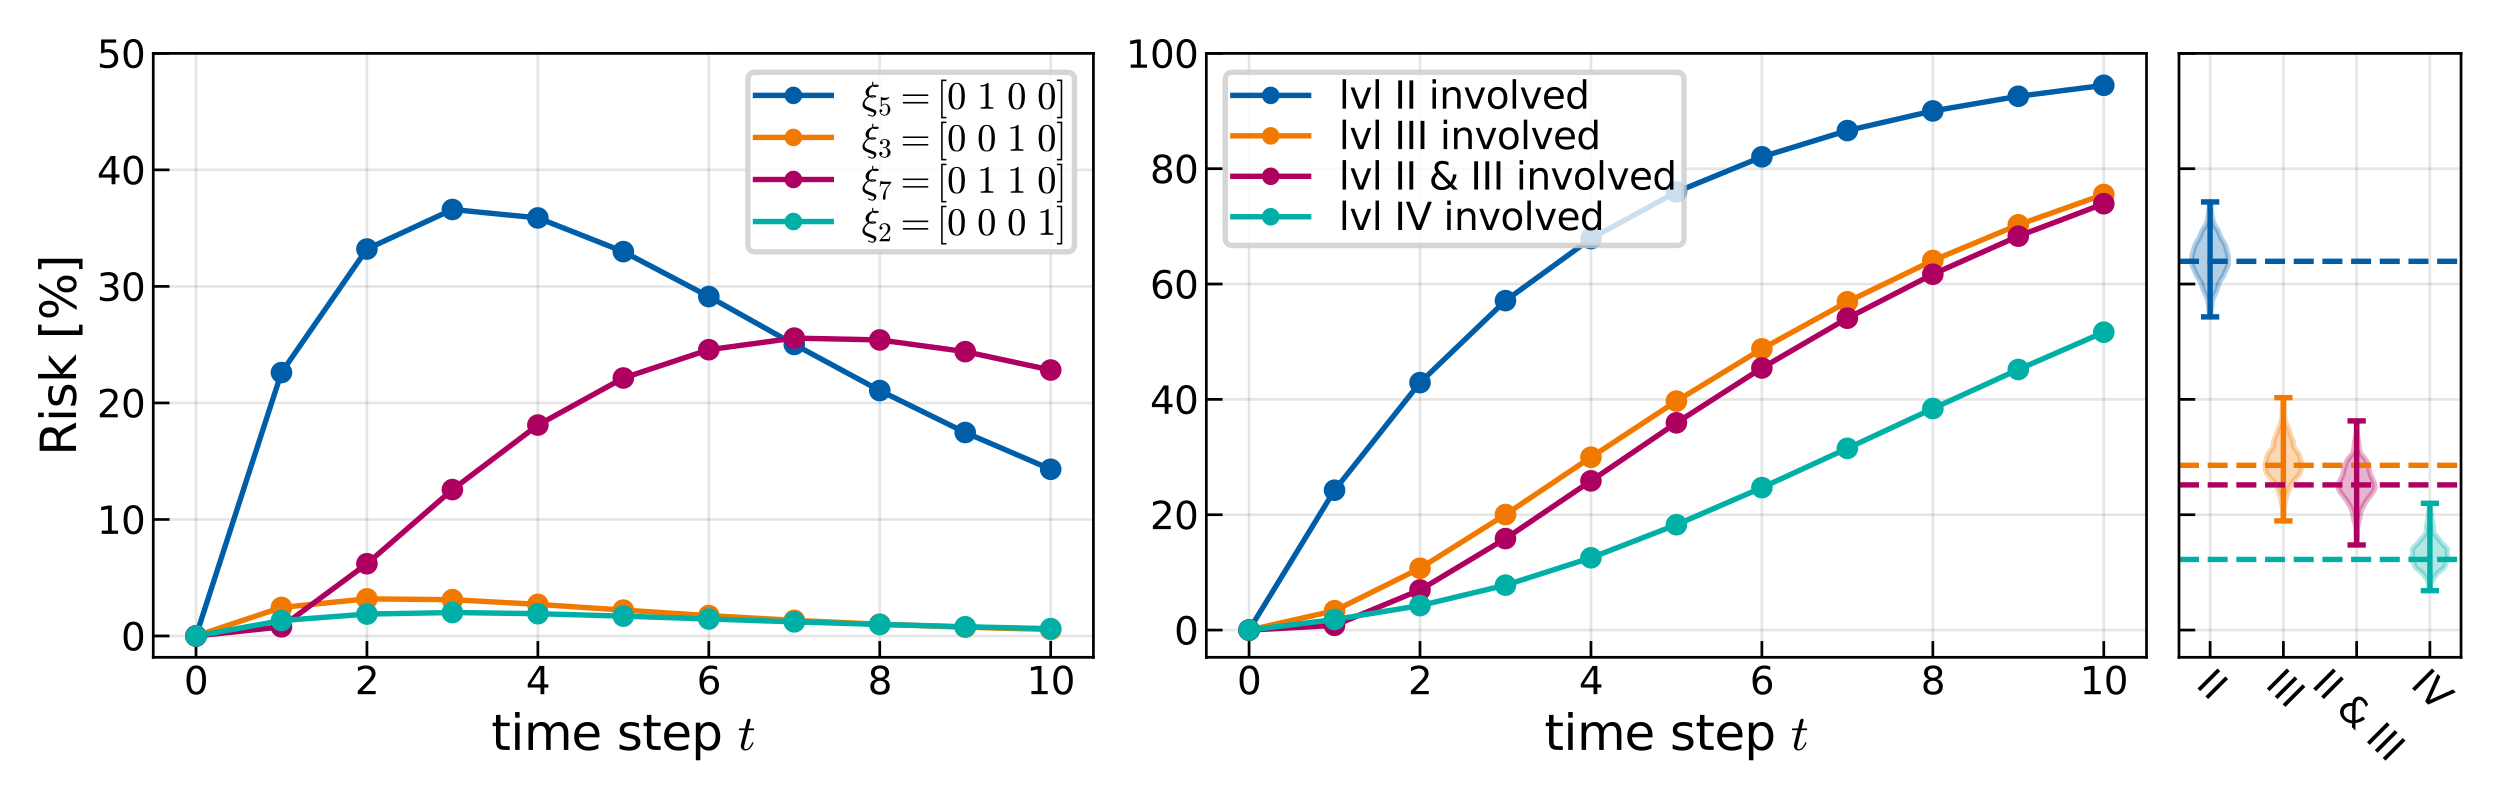 <?xml version="1.0" encoding="utf-8" standalone="no"?>
<!DOCTYPE svg PUBLIC "-//W3C//DTD SVG 1.1//EN"
  "http://www.w3.org/Graphics/SVG/1.1/DTD/svg11.dtd">
<svg xmlns:xlink="http://www.w3.org/1999/xlink" width="461.943pt" height="149.251pt" viewBox="0 0 461.943 149.251" xmlns="http://www.w3.org/2000/svg" version="1.1">
 <defs>
  <style type="text/css">*{stroke-linejoin: round; stroke-linecap: butt}</style>
 </defs>
 <g id="figure_1">
  <g id="patch_1">
   <path d="M 0 149.251 
L 461.943 149.251 
L 461.943 0 
L 0 0 
z
" style="fill: #ffffff"/>
  </g>
  <g id="axes_1">
   <g id="patch_2">
    <path d="M 28.318 121.454 
L 202.041 121.454 
L 202.041 9.859 
L 28.318 9.859 
z
" style="fill: #ffffff"/>
   </g>
   <g id="matplotlib.axis_1">
    <g id="xtick_1">
     <g id="line2d_1">
      <path d="M 36.214 121.454 
L 36.214 9.859 
" clip-path="url(#p85216a4ab7)" style="fill: none; stroke: #000000; stroke-opacity: 0.1; stroke-width: 0.5; stroke-linecap: square"/>
     </g>
     <g id="line2d_2">
      <defs>
       <path id="m39a9842f23" d="M 0 0 
L 0 -3 
" style="stroke: #000000; stroke-width: 0.5"/>
      </defs>
      <g>
       <use xlink:href="#m39a9842f23" x="36.214" y="121.454" style="stroke: #000000; stroke-width: 0.5"/>
      </g>
     </g>
     <g id="text_1">
      <!-- 0 -->
      <g transform="translate(33.987 128.273)scale(0.07 -0.07)">
       <defs>
        <path id="DejaVuSans-30" d="M 2034 4250 
Q 1547 4250 1301 3770 
Q 1056 3291 1056 2328 
Q 1056 1369 1301 889 
Q 1547 409 2034 409 
Q 2525 409 2770 889 
Q 3016 1369 3016 2328 
Q 3016 3291 2770 3770 
Q 2525 4250 2034 4250 
z
M 2034 4750 
Q 2819 4750 3233 4129 
Q 3647 3509 3647 2328 
Q 3647 1150 3233 529 
Q 2819 -91 2034 -91 
Q 1250 -91 836 529 
Q 422 1150 422 2328 
Q 422 3509 836 4129 
Q 1250 4750 2034 4750 
z
" transform="scale(0.016)"/>
       </defs>
       <use xlink:href="#DejaVuSans-30"/>
      </g>
     </g>
    </g>
    <g id="xtick_2">
     <g id="line2d_3">
      <path d="M 67.8 121.454 
L 67.8 9.859 
" clip-path="url(#p85216a4ab7)" style="fill: none; stroke: #000000; stroke-opacity: 0.1; stroke-width: 0.5; stroke-linecap: square"/>
     </g>
     <g id="line2d_4">
      <g>
       <use xlink:href="#m39a9842f23" x="67.8" y="121.454" style="stroke: #000000; stroke-width: 0.5"/>
      </g>
     </g>
     <g id="text_2">
      <!-- 2 -->
      <g transform="translate(65.573 128.273)scale(0.07 -0.07)">
       <defs>
        <path id="DejaVuSans-32" d="M 1228 531 
L 3431 531 
L 3431 0 
L 469 0 
L 469 531 
Q 828 903 1448 1529 
Q 2069 2156 2228 2338 
Q 2531 2678 2651 2914 
Q 2772 3150 2772 3378 
Q 2772 3750 2511 3984 
Q 2250 4219 1831 4219 
Q 1534 4219 1204 4116 
Q 875 4013 500 3803 
L 500 4441 
Q 881 4594 1212 4672 
Q 1544 4750 1819 4750 
Q 2544 4750 2975 4387 
Q 3406 4025 3406 3419 
Q 3406 3131 3298 2873 
Q 3191 2616 2906 2266 
Q 2828 2175 2409 1742 
Q 1991 1309 1228 531 
z
" transform="scale(0.016)"/>
       </defs>
       <use xlink:href="#DejaVuSans-32"/>
      </g>
     </g>
    </g>
    <g id="xtick_3">
     <g id="line2d_5">
      <path d="M 99.386 121.454 
L 99.386 9.859 
" clip-path="url(#p85216a4ab7)" style="fill: none; stroke: #000000; stroke-opacity: 0.1; stroke-width: 0.5; stroke-linecap: square"/>
     </g>
     <g id="line2d_6">
      <g>
       <use xlink:href="#m39a9842f23" x="99.386" y="121.454" style="stroke: #000000; stroke-width: 0.5"/>
      </g>
     </g>
     <g id="text_3">
      <!-- 4 -->
      <g transform="translate(97.159 128.273)scale(0.07 -0.07)">
       <defs>
        <path id="DejaVuSans-34" d="M 2419 4116 
L 825 1625 
L 2419 1625 
L 2419 4116 
z
M 2253 4666 
L 3047 4666 
L 3047 1625 
L 3713 1625 
L 3713 1100 
L 3047 1100 
L 3047 0 
L 2419 0 
L 2419 1100 
L 313 1100 
L 313 1709 
L 2253 4666 
z
" transform="scale(0.016)"/>
       </defs>
       <use xlink:href="#DejaVuSans-34"/>
      </g>
     </g>
    </g>
    <g id="xtick_4">
     <g id="line2d_7">
      <path d="M 130.972 121.454 
L 130.972 9.859 
" clip-path="url(#p85216a4ab7)" style="fill: none; stroke: #000000; stroke-opacity: 0.1; stroke-width: 0.5; stroke-linecap: square"/>
     </g>
     <g id="line2d_8">
      <g>
       <use xlink:href="#m39a9842f23" x="130.972" y="121.454" style="stroke: #000000; stroke-width: 0.5"/>
      </g>
     </g>
     <g id="text_4">
      <!-- 6 -->
      <g transform="translate(128.745 128.273)scale(0.07 -0.07)">
       <defs>
        <path id="DejaVuSans-36" d="M 2113 2584 
Q 1688 2584 1439 2293 
Q 1191 2003 1191 1497 
Q 1191 994 1439 701 
Q 1688 409 2113 409 
Q 2538 409 2786 701 
Q 3034 994 3034 1497 
Q 3034 2003 2786 2293 
Q 2538 2584 2113 2584 
z
M 3366 4563 
L 3366 3988 
Q 3128 4100 2886 4159 
Q 2644 4219 2406 4219 
Q 1781 4219 1451 3797 
Q 1122 3375 1075 2522 
Q 1259 2794 1537 2939 
Q 1816 3084 2150 3084 
Q 2853 3084 3261 2657 
Q 3669 2231 3669 1497 
Q 3669 778 3244 343 
Q 2819 -91 2113 -91 
Q 1303 -91 875 529 
Q 447 1150 447 2328 
Q 447 3434 972 4092 
Q 1497 4750 2381 4750 
Q 2619 4750 2861 4703 
Q 3103 4656 3366 4563 
z
" transform="scale(0.016)"/>
       </defs>
       <use xlink:href="#DejaVuSans-36"/>
      </g>
     </g>
    </g>
    <g id="xtick_5">
     <g id="line2d_9">
      <path d="M 162.558 121.454 
L 162.558 9.859 
" clip-path="url(#p85216a4ab7)" style="fill: none; stroke: #000000; stroke-opacity: 0.1; stroke-width: 0.5; stroke-linecap: square"/>
     </g>
     <g id="line2d_10">
      <g>
       <use xlink:href="#m39a9842f23" x="162.558" y="121.454" style="stroke: #000000; stroke-width: 0.5"/>
      </g>
     </g>
     <g id="text_5">
      <!-- 8 -->
      <g transform="translate(160.331 128.273)scale(0.07 -0.07)">
       <defs>
        <path id="DejaVuSans-38" d="M 2034 2216 
Q 1584 2216 1326 1975 
Q 1069 1734 1069 1313 
Q 1069 891 1326 650 
Q 1584 409 2034 409 
Q 2484 409 2743 651 
Q 3003 894 3003 1313 
Q 3003 1734 2745 1975 
Q 2488 2216 2034 2216 
z
M 1403 2484 
Q 997 2584 770 2862 
Q 544 3141 544 3541 
Q 544 4100 942 4425 
Q 1341 4750 2034 4750 
Q 2731 4750 3128 4425 
Q 3525 4100 3525 3541 
Q 3525 3141 3298 2862 
Q 3072 2584 2669 2484 
Q 3125 2378 3379 2068 
Q 3634 1759 3634 1313 
Q 3634 634 3220 271 
Q 2806 -91 2034 -91 
Q 1263 -91 848 271 
Q 434 634 434 1313 
Q 434 1759 690 2068 
Q 947 2378 1403 2484 
z
M 1172 3481 
Q 1172 3119 1398 2916 
Q 1625 2713 2034 2713 
Q 2441 2713 2670 2916 
Q 2900 3119 2900 3481 
Q 2900 3844 2670 4047 
Q 2441 4250 2034 4250 
Q 1625 4250 1398 4047 
Q 1172 3844 1172 3481 
z
" transform="scale(0.016)"/>
       </defs>
       <use xlink:href="#DejaVuSans-38"/>
      </g>
     </g>
    </g>
    <g id="xtick_6">
     <g id="line2d_11">
      <path d="M 194.144 121.454 
L 194.144 9.859 
" clip-path="url(#p85216a4ab7)" style="fill: none; stroke: #000000; stroke-opacity: 0.1; stroke-width: 0.5; stroke-linecap: square"/>
     </g>
     <g id="line2d_12">
      <g>
       <use xlink:href="#m39a9842f23" x="194.144" y="121.454" style="stroke: #000000; stroke-width: 0.5"/>
      </g>
     </g>
     <g id="text_6">
      <!-- 10 -->
      <g transform="translate(189.691 128.273)scale(0.07 -0.07)">
       <defs>
        <path id="DejaVuSans-31" d="M 794 531 
L 1825 531 
L 1825 4091 
L 703 3866 
L 703 4441 
L 1819 4666 
L 2450 4666 
L 2450 531 
L 3481 531 
L 3481 0 
L 794 0 
L 794 531 
z
" transform="scale(0.016)"/>
       </defs>
       <use xlink:href="#DejaVuSans-31"/>
       <use xlink:href="#DejaVuSans-30" x="63.623"/>
      </g>
     </g>
    </g>
    <g id="text_7">
     <!-- time step $t$ -->
     <g transform="translate(90.789 138.569)scale(0.09 -0.09)">
      <defs>
       <path id="DejaVuSans-74" d="M 1172 4494 
L 1172 3500 
L 2356 3500 
L 2356 3053 
L 1172 3053 
L 1172 1153 
Q 1172 725 1289 603 
Q 1406 481 1766 481 
L 2356 481 
L 2356 0 
L 1766 0 
Q 1100 0 847 248 
Q 594 497 594 1153 
L 594 3053 
L 172 3053 
L 172 3500 
L 594 3500 
L 594 4494 
L 1172 4494 
z
" transform="scale(0.016)"/>
       <path id="DejaVuSans-69" d="M 603 3500 
L 1178 3500 
L 1178 0 
L 603 0 
L 603 3500 
z
M 603 4863 
L 1178 4863 
L 1178 4134 
L 603 4134 
L 603 4863 
z
" transform="scale(0.016)"/>
       <path id="DejaVuSans-6d" d="M 3328 2828 
Q 3544 3216 3844 3400 
Q 4144 3584 4550 3584 
Q 5097 3584 5394 3201 
Q 5691 2819 5691 2113 
L 5691 0 
L 5113 0 
L 5113 2094 
Q 5113 2597 4934 2840 
Q 4756 3084 4391 3084 
Q 3944 3084 3684 2787 
Q 3425 2491 3425 1978 
L 3425 0 
L 2847 0 
L 2847 2094 
Q 2847 2600 2669 2842 
Q 2491 3084 2119 3084 
Q 1678 3084 1418 2786 
Q 1159 2488 1159 1978 
L 1159 0 
L 581 0 
L 581 3500 
L 1159 3500 
L 1159 2956 
Q 1356 3278 1631 3431 
Q 1906 3584 2284 3584 
Q 2666 3584 2933 3390 
Q 3200 3197 3328 2828 
z
" transform="scale(0.016)"/>
       <path id="DejaVuSans-65" d="M 3597 1894 
L 3597 1613 
L 953 1613 
Q 991 1019 1311 708 
Q 1631 397 2203 397 
Q 2534 397 2845 478 
Q 3156 559 3463 722 
L 3463 178 
Q 3153 47 2828 -22 
Q 2503 -91 2169 -91 
Q 1331 -91 842 396 
Q 353 884 353 1716 
Q 353 2575 817 3079 
Q 1281 3584 2069 3584 
Q 2775 3584 3186 3129 
Q 3597 2675 3597 1894 
z
M 3022 2063 
Q 3016 2534 2758 2815 
Q 2500 3097 2075 3097 
Q 1594 3097 1305 2825 
Q 1016 2553 972 2059 
L 3022 2063 
z
" transform="scale(0.016)"/>
       <path id="DejaVuSans-20" transform="scale(0.016)"/>
       <path id="DejaVuSans-73" d="M 2834 3397 
L 2834 2853 
Q 2591 2978 2328 3040 
Q 2066 3103 1784 3103 
Q 1356 3103 1142 2972 
Q 928 2841 928 2578 
Q 928 2378 1081 2264 
Q 1234 2150 1697 2047 
L 1894 2003 
Q 2506 1872 2764 1633 
Q 3022 1394 3022 966 
Q 3022 478 2636 193 
Q 2250 -91 1575 -91 
Q 1294 -91 989 -36 
Q 684 19 347 128 
L 347 722 
Q 666 556 975 473 
Q 1284 391 1588 391 
Q 1994 391 2212 530 
Q 2431 669 2431 922 
Q 2431 1156 2273 1281 
Q 2116 1406 1581 1522 
L 1381 1569 
Q 847 1681 609 1914 
Q 372 2147 372 2553 
Q 372 3047 722 3315 
Q 1072 3584 1716 3584 
Q 2034 3584 2315 3537 
Q 2597 3491 2834 3397 
z
" transform="scale(0.016)"/>
       <path id="DejaVuSans-70" d="M 1159 525 
L 1159 -1331 
L 581 -1331 
L 581 3500 
L 1159 3500 
L 1159 2969 
Q 1341 3281 1617 3432 
Q 1894 3584 2278 3584 
Q 2916 3584 3314 3078 
Q 3713 2572 3713 1747 
Q 3713 922 3314 415 
Q 2916 -91 2278 -91 
Q 1894 -91 1617 61 
Q 1341 213 1159 525 
z
M 3116 1747 
Q 3116 2381 2855 2742 
Q 2594 3103 2138 3103 
Q 1681 3103 1420 2742 
Q 1159 2381 1159 1747 
Q 1159 1113 1420 752 
Q 1681 391 2138 391 
Q 2594 391 2855 752 
Q 3116 1113 3116 1747 
z
" transform="scale(0.016)"/>
       <path id="Cmmi10-74" d="M 397 519 
Q 397 613 416 697 
L 878 2534 
L 206 2534 
Q 141 2534 141 2619 
Q 166 2759 225 2759 
L 934 2759 
L 1191 3803 
Q 1216 3888 1291 3947 
Q 1366 4006 1459 4006 
Q 1541 4006 1595 3957 
Q 1650 3909 1650 3828 
Q 1650 3809 1648 3798 
Q 1647 3788 1644 3775 
L 1388 2759 
L 2047 2759 
Q 2113 2759 2113 2675 
Q 2109 2659 2100 2621 
Q 2091 2584 2075 2559 
Q 2059 2534 2028 2534 
L 1331 2534 
L 872 684 
Q 825 503 825 372 
Q 825 97 1013 97 
Q 1294 97 1511 361 
Q 1728 625 1844 941 
Q 1869 978 1894 978 
L 1972 978 
Q 1997 978 2012 961 
Q 2028 944 2028 922 
Q 2028 909 2022 903 
Q 1881 516 1612 222 
Q 1344 -72 997 -72 
Q 744 -72 570 93 
Q 397 259 397 519 
z
" transform="scale(0.016)"/>
      </defs>
      <use xlink:href="#DejaVuSans-74" transform="translate(0 0.016)"/>
      <use xlink:href="#DejaVuSans-69" transform="translate(39.209 0.016)"/>
      <use xlink:href="#DejaVuSans-6d" transform="translate(66.992 0.016)"/>
      <use xlink:href="#DejaVuSans-65" transform="translate(164.404 0.016)"/>
      <use xlink:href="#DejaVuSans-20" transform="translate(225.928 0.016)"/>
      <use xlink:href="#DejaVuSans-73" transform="translate(257.715 0.016)"/>
      <use xlink:href="#DejaVuSans-74" transform="translate(309.814 0.016)"/>
      <use xlink:href="#DejaVuSans-65" transform="translate(349.023 0.016)"/>
      <use xlink:href="#DejaVuSans-70" transform="translate(410.547 0.016)"/>
      <use xlink:href="#DejaVuSans-20" transform="translate(474.023 0.016)"/>
      <use xlink:href="#Cmmi10-74" transform="translate(505.811 0.016)"/>
     </g>
    </g>
   </g>
   <g id="matplotlib.axis_2">
    <g id="ytick_1">
     <g id="line2d_13">
      <path d="M 28.318 117.514 
L 202.041 117.514 
" clip-path="url(#p85216a4ab7)" style="fill: none; stroke: #000000; stroke-opacity: 0.1; stroke-width: 0.5; stroke-linecap: square"/>
     </g>
     <g id="line2d_14">
      <defs>
       <path id="m392d95a324" d="M 0 0 
L 3 0 
" style="stroke: #000000; stroke-width: 0.5"/>
      </defs>
      <g>
       <use xlink:href="#m392d95a324" x="28.318" y="117.514" style="stroke: #000000; stroke-width: 0.5"/>
      </g>
     </g>
     <g id="text_8">
      <!-- 0 -->
      <g transform="translate(22.364 120.173)scale(0.07 -0.07)">
       <use xlink:href="#DejaVuSans-30"/>
      </g>
     </g>
    </g>
    <g id="ytick_2">
     <g id="line2d_15">
      <path d="M 28.318 95.983 
L 202.041 95.983 
" clip-path="url(#p85216a4ab7)" style="fill: none; stroke: #000000; stroke-opacity: 0.1; stroke-width: 0.5; stroke-linecap: square"/>
     </g>
     <g id="line2d_16">
      <g>
       <use xlink:href="#m392d95a324" x="28.318" y="95.983" style="stroke: #000000; stroke-width: 0.5"/>
      </g>
     </g>
     <g id="text_9">
      <!-- 10 -->
      <g transform="translate(17.91 98.642)scale(0.07 -0.07)">
       <use xlink:href="#DejaVuSans-31"/>
       <use xlink:href="#DejaVuSans-30" x="63.623"/>
      </g>
     </g>
    </g>
    <g id="ytick_3">
     <g id="line2d_17">
      <path d="M 28.318 74.452 
L 202.041 74.452 
" clip-path="url(#p85216a4ab7)" style="fill: none; stroke: #000000; stroke-opacity: 0.1; stroke-width: 0.5; stroke-linecap: square"/>
     </g>
     <g id="line2d_18">
      <g>
       <use xlink:href="#m392d95a324" x="28.318" y="74.452" style="stroke: #000000; stroke-width: 0.5"/>
      </g>
     </g>
     <g id="text_10">
      <!-- 20 -->
      <g transform="translate(17.91 77.111)scale(0.07 -0.07)">
       <use xlink:href="#DejaVuSans-32"/>
       <use xlink:href="#DejaVuSans-30" x="63.623"/>
      </g>
     </g>
    </g>
    <g id="ytick_4">
     <g id="line2d_19">
      <path d="M 28.318 52.921 
L 202.041 52.921 
" clip-path="url(#p85216a4ab7)" style="fill: none; stroke: #000000; stroke-opacity: 0.1; stroke-width: 0.5; stroke-linecap: square"/>
     </g>
     <g id="line2d_20">
      <g>
       <use xlink:href="#m392d95a324" x="28.318" y="52.921" style="stroke: #000000; stroke-width: 0.5"/>
      </g>
     </g>
     <g id="text_11">
      <!-- 30 -->
      <g transform="translate(17.91 55.581)scale(0.07 -0.07)">
       <defs>
        <path id="DejaVuSans-33" d="M 2597 2516 
Q 3050 2419 3304 2112 
Q 3559 1806 3559 1356 
Q 3559 666 3084 287 
Q 2609 -91 1734 -91 
Q 1441 -91 1130 -33 
Q 819 25 488 141 
L 488 750 
Q 750 597 1062 519 
Q 1375 441 1716 441 
Q 2309 441 2620 675 
Q 2931 909 2931 1356 
Q 2931 1769 2642 2001 
Q 2353 2234 1838 2234 
L 1294 2234 
L 1294 2753 
L 1863 2753 
Q 2328 2753 2575 2939 
Q 2822 3125 2822 3475 
Q 2822 3834 2567 4026 
Q 2313 4219 1838 4219 
Q 1578 4219 1281 4162 
Q 984 4106 628 3988 
L 628 4550 
Q 988 4650 1302 4700 
Q 1616 4750 1894 4750 
Q 2613 4750 3031 4423 
Q 3450 4097 3450 3541 
Q 3450 3153 3228 2886 
Q 3006 2619 2597 2516 
z
" transform="scale(0.016)"/>
       </defs>
       <use xlink:href="#DejaVuSans-33"/>
       <use xlink:href="#DejaVuSans-30" x="63.623"/>
      </g>
     </g>
    </g>
    <g id="ytick_5">
     <g id="line2d_21">
      <path d="M 28.318 31.39 
L 202.041 31.39 
" clip-path="url(#p85216a4ab7)" style="fill: none; stroke: #000000; stroke-opacity: 0.1; stroke-width: 0.5; stroke-linecap: square"/>
     </g>
     <g id="line2d_22">
      <g>
       <use xlink:href="#m392d95a324" x="28.318" y="31.39" style="stroke: #000000; stroke-width: 0.5"/>
      </g>
     </g>
     <g id="text_12">
      <!-- 40 -->
      <g transform="translate(17.91 34.05)scale(0.07 -0.07)">
       <use xlink:href="#DejaVuSans-34"/>
       <use xlink:href="#DejaVuSans-30" x="63.623"/>
      </g>
     </g>
    </g>
    <g id="ytick_6">
     <g id="line2d_23">
      <path d="M 28.318 9.859 
L 202.041 9.859 
" clip-path="url(#p85216a4ab7)" style="fill: none; stroke: #000000; stroke-opacity: 0.1; stroke-width: 0.5; stroke-linecap: square"/>
     </g>
     <g id="line2d_24">
      <g>
       <use xlink:href="#m392d95a324" x="28.318" y="9.859" style="stroke: #000000; stroke-width: 0.5"/>
      </g>
     </g>
     <g id="text_13">
      <!-- 50 -->
      <g transform="translate(17.91 12.519)scale(0.07 -0.07)">
       <defs>
        <path id="DejaVuSans-35" d="M 691 4666 
L 3169 4666 
L 3169 4134 
L 1269 4134 
L 1269 2991 
Q 1406 3038 1543 3061 
Q 1681 3084 1819 3084 
Q 2600 3084 3056 2656 
Q 3513 2228 3513 1497 
Q 3513 744 3044 326 
Q 2575 -91 1722 -91 
Q 1428 -91 1123 -41 
Q 819 9 494 109 
L 494 744 
Q 775 591 1075 516 
Q 1375 441 1709 441 
Q 2250 441 2565 725 
Q 2881 1009 2881 1497 
Q 2881 1984 2565 2268 
Q 2250 2553 1709 2553 
Q 1456 2553 1204 2497 
Q 953 2441 691 2322 
L 691 4666 
z
" transform="scale(0.016)"/>
       </defs>
       <use xlink:href="#DejaVuSans-35"/>
       <use xlink:href="#DejaVuSans-30" x="63.623"/>
      </g>
     </g>
    </g>
    <g id="text_14">
     <!-- Risk [%] -->
     <g transform="translate(14.039 84.201)rotate(-90)scale(0.09 -0.09)">
      <defs>
       <path id="DejaVuSans-52" d="M 2841 2188 
Q 3044 2119 3236 1894 
Q 3428 1669 3622 1275 
L 4263 0 
L 3584 0 
L 2988 1197 
Q 2756 1666 2539 1819 
Q 2322 1972 1947 1972 
L 1259 1972 
L 1259 0 
L 628 0 
L 628 4666 
L 2053 4666 
Q 2853 4666 3247 4331 
Q 3641 3997 3641 3322 
Q 3641 2881 3436 2590 
Q 3231 2300 2841 2188 
z
M 1259 4147 
L 1259 2491 
L 2053 2491 
Q 2509 2491 2742 2702 
Q 2975 2913 2975 3322 
Q 2975 3731 2742 3939 
Q 2509 4147 2053 4147 
L 1259 4147 
z
" transform="scale(0.016)"/>
       <path id="DejaVuSans-6b" d="M 581 4863 
L 1159 4863 
L 1159 1991 
L 2875 3500 
L 3609 3500 
L 1753 1863 
L 3688 0 
L 2938 0 
L 1159 1709 
L 1159 0 
L 581 0 
L 581 4863 
z
" transform="scale(0.016)"/>
       <path id="DejaVuSans-5b" d="M 550 4863 
L 1875 4863 
L 1875 4416 
L 1125 4416 
L 1125 -397 
L 1875 -397 
L 1875 -844 
L 550 -844 
L 550 4863 
z
" transform="scale(0.016)"/>
       <path id="DejaVuSans-25" d="M 4653 2053 
Q 4381 2053 4226 1822 
Q 4072 1591 4072 1178 
Q 4072 772 4226 539 
Q 4381 306 4653 306 
Q 4919 306 5073 539 
Q 5228 772 5228 1178 
Q 5228 1588 5073 1820 
Q 4919 2053 4653 2053 
z
M 4653 2450 
Q 5147 2450 5437 2106 
Q 5728 1763 5728 1178 
Q 5728 594 5436 251 
Q 5144 -91 4653 -91 
Q 4153 -91 3862 251 
Q 3572 594 3572 1178 
Q 3572 1766 3864 2108 
Q 4156 2450 4653 2450 
z
M 1428 4353 
Q 1159 4353 1004 4120 
Q 850 3888 850 3481 
Q 850 3069 1003 2837 
Q 1156 2606 1428 2606 
Q 1700 2606 1854 2837 
Q 2009 3069 2009 3481 
Q 2009 3884 1853 4118 
Q 1697 4353 1428 4353 
z
M 4250 4750 
L 4750 4750 
L 1831 -91 
L 1331 -91 
L 4250 4750 
z
M 1428 4750 
Q 1922 4750 2215 4408 
Q 2509 4066 2509 3481 
Q 2509 2891 2217 2550 
Q 1925 2209 1428 2209 
Q 931 2209 642 2551 
Q 353 2894 353 3481 
Q 353 4063 643 4406 
Q 934 4750 1428 4750 
z
" transform="scale(0.016)"/>
       <path id="DejaVuSans-5d" d="M 1947 4863 
L 1947 -844 
L 622 -844 
L 622 -397 
L 1369 -397 
L 1369 4416 
L 622 4416 
L 622 4863 
L 1947 4863 
z
" transform="scale(0.016)"/>
      </defs>
      <use xlink:href="#DejaVuSans-52"/>
      <use xlink:href="#DejaVuSans-69" x="69.482"/>
      <use xlink:href="#DejaVuSans-73" x="97.266"/>
      <use xlink:href="#DejaVuSans-6b" x="149.365"/>
      <use xlink:href="#DejaVuSans-20" x="207.275"/>
      <use xlink:href="#DejaVuSans-5b" x="239.062"/>
      <use xlink:href="#DejaVuSans-25" x="278.076"/>
      <use xlink:href="#DejaVuSans-5d" x="373.096"/>
     </g>
    </g>
   </g>
   <g id="line2d_25">
    <path d="M 36.214 117.514 
L 52.007 68.839 
L 67.8 46.016 
L 83.593 38.71 
L 99.386 40.269 
L 115.179 46.495 
L 130.972 54.8 
L 146.765 63.646 
L 162.558 72.167 
L 178.351 79.918 
L 194.144 86.714 
" clip-path="url(#p85216a4ab7)" style="fill: none; stroke: #005ea8; stroke-linecap: square"/>
    <defs>
     <path id="md426d37820" d="M 0 1.5 
C 0.398 1.5 0.779 1.342 1.061 1.061 
C 1.342 0.779 1.5 0.398 1.5 0 
C 1.5 -0.398 1.342 -0.779 1.061 -1.061 
C 0.779 -1.342 0.398 -1.5 0 -1.5 
C -0.398 -1.5 -0.779 -1.342 -1.061 -1.061 
C -1.342 -0.779 -1.5 -0.398 -1.5 0 
C -1.5 0.398 -1.342 0.779 -1.061 1.061 
C -0.779 1.342 -0.398 1.5 0 1.5 
z
" style="stroke: #005ea8"/>
    </defs>
    <g clip-path="url(#p85216a4ab7)">
     <use xlink:href="#md426d37820" x="36.214" y="117.514" style="fill: #005ea8; stroke: #005ea8"/>
     <use xlink:href="#md426d37820" x="52.007" y="68.839" style="fill: #005ea8; stroke: #005ea8"/>
     <use xlink:href="#md426d37820" x="67.8" y="46.016" style="fill: #005ea8; stroke: #005ea8"/>
     <use xlink:href="#md426d37820" x="83.593" y="38.71" style="fill: #005ea8; stroke: #005ea8"/>
     <use xlink:href="#md426d37820" x="99.386" y="40.269" style="fill: #005ea8; stroke: #005ea8"/>
     <use xlink:href="#md426d37820" x="115.179" y="46.495" style="fill: #005ea8; stroke: #005ea8"/>
     <use xlink:href="#md426d37820" x="130.972" y="54.8" style="fill: #005ea8; stroke: #005ea8"/>
     <use xlink:href="#md426d37820" x="146.765" y="63.646" style="fill: #005ea8; stroke: #005ea8"/>
     <use xlink:href="#md426d37820" x="162.558" y="72.167" style="fill: #005ea8; stroke: #005ea8"/>
     <use xlink:href="#md426d37820" x="178.351" y="79.918" style="fill: #005ea8; stroke: #005ea8"/>
     <use xlink:href="#md426d37820" x="194.144" y="86.714" style="fill: #005ea8; stroke: #005ea8"/>
    </g>
   </g>
   <g id="line2d_26">
    <path d="M 36.214 117.514 
L 52.007 112.236 
L 67.8 110.654 
L 83.593 110.81 
L 99.386 111.676 
L 115.179 112.736 
L 130.972 113.751 
L 146.765 114.626 
L 162.558 115.337 
L 178.351 115.896 
L 194.144 116.323 
" clip-path="url(#p85216a4ab7)" style="fill: none; stroke: #f17900; stroke-linecap: square"/>
    <defs>
     <path id="m3754db11c6" d="M 0 1.5 
C 0.398 1.5 0.779 1.342 1.061 1.061 
C 1.342 0.779 1.5 0.398 1.5 0 
C 1.5 -0.398 1.342 -0.779 1.061 -1.061 
C 0.779 -1.342 0.398 -1.5 0 -1.5 
C -0.398 -1.5 -0.779 -1.342 -1.061 -1.061 
C -1.342 -0.779 -1.5 -0.398 -1.5 0 
C -1.5 0.398 -1.342 0.779 -1.061 1.061 
C -0.779 1.342 -0.398 1.5 0 1.5 
z
" style="stroke: #f17900"/>
    </defs>
    <g clip-path="url(#p85216a4ab7)">
     <use xlink:href="#m3754db11c6" x="36.214" y="117.514" style="fill: #f17900; stroke: #f17900"/>
     <use xlink:href="#m3754db11c6" x="52.007" y="112.236" style="fill: #f17900; stroke: #f17900"/>
     <use xlink:href="#m3754db11c6" x="67.8" y="110.654" style="fill: #f17900; stroke: #f17900"/>
     <use xlink:href="#m3754db11c6" x="83.593" y="110.81" style="fill: #f17900; stroke: #f17900"/>
     <use xlink:href="#m3754db11c6" x="99.386" y="111.676" style="fill: #f17900; stroke: #f17900"/>
     <use xlink:href="#m3754db11c6" x="115.179" y="112.736" style="fill: #f17900; stroke: #f17900"/>
     <use xlink:href="#m3754db11c6" x="130.972" y="113.751" style="fill: #f17900; stroke: #f17900"/>
     <use xlink:href="#m3754db11c6" x="146.765" y="114.626" style="fill: #f17900; stroke: #f17900"/>
     <use xlink:href="#m3754db11c6" x="162.558" y="115.337" style="fill: #f17900; stroke: #f17900"/>
     <use xlink:href="#m3754db11c6" x="178.351" y="115.896" style="fill: #f17900; stroke: #f17900"/>
     <use xlink:href="#m3754db11c6" x="194.144" y="116.323" style="fill: #f17900; stroke: #f17900"/>
    </g>
   </g>
   <g id="line2d_27">
    <path d="M 36.214 117.514 
L 52.007 115.824 
L 67.8 104.165 
L 83.593 90.469 
L 99.386 78.54 
L 115.179 69.847 
L 130.972 64.617 
L 146.765 62.476 
L 162.558 62.813 
L 178.351 64.976 
L 194.144 68.373 
" clip-path="url(#p85216a4ab7)" style="fill: none; stroke: #ae0060; stroke-linecap: square"/>
    <defs>
     <path id="m18f1370583" d="M 0 1.5 
C 0.398 1.5 0.779 1.342 1.061 1.061 
C 1.342 0.779 1.5 0.398 1.5 0 
C 1.5 -0.398 1.342 -0.779 1.061 -1.061 
C 0.779 -1.342 0.398 -1.5 0 -1.5 
C -0.398 -1.5 -0.779 -1.342 -1.061 -1.061 
C -1.342 -0.779 -1.5 -0.398 -1.5 0 
C -1.5 0.398 -1.342 0.779 -1.061 1.061 
C -0.779 1.342 -0.398 1.5 0 1.5 
z
" style="stroke: #ae0060"/>
    </defs>
    <g clip-path="url(#p85216a4ab7)">
     <use xlink:href="#m18f1370583" x="36.214" y="117.514" style="fill: #ae0060; stroke: #ae0060"/>
     <use xlink:href="#m18f1370583" x="52.007" y="115.824" style="fill: #ae0060; stroke: #ae0060"/>
     <use xlink:href="#m18f1370583" x="67.8" y="104.165" style="fill: #ae0060; stroke: #ae0060"/>
     <use xlink:href="#m18f1370583" x="83.593" y="90.469" style="fill: #ae0060; stroke: #ae0060"/>
     <use xlink:href="#m18f1370583" x="99.386" y="78.54" style="fill: #ae0060; stroke: #ae0060"/>
     <use xlink:href="#m18f1370583" x="115.179" y="69.847" style="fill: #ae0060; stroke: #ae0060"/>
     <use xlink:href="#m18f1370583" x="130.972" y="64.617" style="fill: #ae0060; stroke: #ae0060"/>
     <use xlink:href="#m18f1370583" x="146.765" y="62.476" style="fill: #ae0060; stroke: #ae0060"/>
     <use xlink:href="#m18f1370583" x="162.558" y="62.813" style="fill: #ae0060; stroke: #ae0060"/>
     <use xlink:href="#m18f1370583" x="178.351" y="64.976" style="fill: #ae0060; stroke: #ae0060"/>
     <use xlink:href="#m18f1370583" x="194.144" y="68.373" style="fill: #ae0060; stroke: #ae0060"/>
    </g>
   </g>
   <g id="line2d_28">
    <path d="M 36.214 117.514 
L 52.007 114.673 
L 67.8 113.463 
L 83.593 113.183 
L 99.386 113.398 
L 115.179 113.846 
L 130.972 114.376 
L 146.765 114.904 
L 162.558 115.388 
L 178.351 115.809 
L 194.144 116.163 
" clip-path="url(#p85216a4ab7)" style="fill: none; stroke: #00afa5; stroke-linecap: square"/>
    <defs>
     <path id="m4948f43d31" d="M 0 1.5 
C 0.398 1.5 0.779 1.342 1.061 1.061 
C 1.342 0.779 1.5 0.398 1.5 0 
C 1.5 -0.398 1.342 -0.779 1.061 -1.061 
C 0.779 -1.342 0.398 -1.5 0 -1.5 
C -0.398 -1.5 -0.779 -1.342 -1.061 -1.061 
C -1.342 -0.779 -1.5 -0.398 -1.5 0 
C -1.5 0.398 -1.342 0.779 -1.061 1.061 
C -0.779 1.342 -0.398 1.5 0 1.5 
z
" style="stroke: #00afa5"/>
    </defs>
    <g clip-path="url(#p85216a4ab7)">
     <use xlink:href="#m4948f43d31" x="36.214" y="117.514" style="fill: #00afa5; stroke: #00afa5"/>
     <use xlink:href="#m4948f43d31" x="52.007" y="114.673" style="fill: #00afa5; stroke: #00afa5"/>
     <use xlink:href="#m4948f43d31" x="67.8" y="113.463" style="fill: #00afa5; stroke: #00afa5"/>
     <use xlink:href="#m4948f43d31" x="83.593" y="113.183" style="fill: #00afa5; stroke: #00afa5"/>
     <use xlink:href="#m4948f43d31" x="99.386" y="113.398" style="fill: #00afa5; stroke: #00afa5"/>
     <use xlink:href="#m4948f43d31" x="115.179" y="113.846" style="fill: #00afa5; stroke: #00afa5"/>
     <use xlink:href="#m4948f43d31" x="130.972" y="114.376" style="fill: #00afa5; stroke: #00afa5"/>
     <use xlink:href="#m4948f43d31" x="146.765" y="114.904" style="fill: #00afa5; stroke: #00afa5"/>
     <use xlink:href="#m4948f43d31" x="162.558" y="115.388" style="fill: #00afa5; stroke: #00afa5"/>
     <use xlink:href="#m4948f43d31" x="178.351" y="115.809" style="fill: #00afa5; stroke: #00afa5"/>
     <use xlink:href="#m4948f43d31" x="194.144" y="116.163" style="fill: #00afa5; stroke: #00afa5"/>
    </g>
   </g>
   <g id="patch_3">
    <path d="M 28.318 121.454 
L 28.318 9.859 
" style="fill: none; stroke: #000000; stroke-width: 0.5; stroke-linejoin: miter; stroke-linecap: square"/>
   </g>
   <g id="patch_4">
    <path d="M 202.041 121.454 
L 202.041 9.859 
" style="fill: none; stroke: #000000; stroke-width: 0.5; stroke-linejoin: miter; stroke-linecap: square"/>
   </g>
   <g id="patch_5">
    <path d="M 28.318 121.454 
L 202.041 121.454 
" style="fill: none; stroke: #000000; stroke-width: 0.5; stroke-linejoin: miter; stroke-linecap: square"/>
   </g>
   <g id="patch_6">
    <path d="M 28.318 9.859 
L 202.041 9.859 
" style="fill: none; stroke: #000000; stroke-width: 0.5; stroke-linejoin: miter; stroke-linecap: square"/>
   </g>
   <g id="legend_1">
    <g id="patch_7">
     <path d="M 139.601 46.535 
L 197.141 46.535 
Q 198.541 46.535 198.541 45.135 
L 198.541 14.759 
Q 198.541 13.359 197.141 13.359 
L 139.601 13.359 
Q 138.201 13.359 138.201 14.759 
L 138.201 45.135 
Q 138.201 46.535 139.601 46.535 
z
" style="fill: #ffffff; opacity: 0.8; stroke: #cccccc; stroke-linejoin: miter"/>
    </g>
    <g id="line2d_29">
     <path d="M 139.601 17.628 
L 146.601 17.628 
L 153.601 17.628 
" style="fill: none; stroke: #005ea8; stroke-linecap: square"/>
     <defs>
      <path id="ma2f510b8f8" d="M 0 1.125 
C 0.298 1.125 0.585 1.006 0.795 0.795 
C 1.006 0.585 1.125 0.298 1.125 0 
C 1.125 -0.298 1.006 -0.585 0.795 -0.795 
C 0.585 -1.006 0.298 -1.125 0 -1.125 
C -0.298 -1.125 -0.585 -1.006 -0.795 -0.795 
C -1.006 -0.585 -1.125 -0.298 -1.125 0 
C -1.125 0.298 -1.006 0.585 -0.795 0.795 
C -0.585 1.006 -0.298 1.125 0 1.125 
z
" style="stroke: #005ea8"/>
     </defs>
     <g>
      <use xlink:href="#ma2f510b8f8" x="146.601" y="17.628" style="fill: #005ea8; stroke: #005ea8"/>
     </g>
    </g>
    <g id="text_15">
     <!-- $\xi_5=[0\ 1\ 0\ 0]$ -->
     <g transform="translate(159.201 20.078)scale(0.07 -0.07)">
      <defs>
       <path id="Cmmi10-bb" d="M 1044 -997 
Q 1053 -922 1131 -922 
Q 1138 -922 1252 -984 
Q 1366 -1047 1503 -1097 
Q 1641 -1147 1778 -1147 
Q 1897 -1147 1978 -1045 
Q 2059 -944 2059 -825 
Q 2059 -656 1881 -588 
L 794 -166 
Q 513 -56 330 161 
Q 147 378 147 653 
Q 147 900 278 1167 
Q 409 1434 615 1651 
Q 822 1869 1056 2003 
Q 869 2116 764 2292 
Q 659 2469 659 2681 
Q 659 2906 751 3100 
Q 844 3294 1003 3453 
Q 1163 3613 1359 3723 
Q 1556 3834 1759 3891 
Q 1728 4022 1728 4128 
Q 1728 4475 1863 4475 
Q 1897 4475 1922 4450 
Q 1947 4425 1947 4391 
Q 1947 4359 1930 4253 
Q 1913 4147 1913 4122 
Q 1913 4013 1941 3928 
Q 2106 3963 2259 3963 
Q 2847 3963 2847 3781 
Q 2847 3566 2194 3566 
Q 1994 3566 1869 3700 
Q 1684 3606 1528 3434 
Q 1372 3263 1284 3052 
Q 1197 2841 1197 2625 
Q 1197 2325 1369 2144 
Q 1597 2222 1825 2222 
Q 2413 2222 2413 2041 
Q 2413 1825 1759 1825 
Q 1494 1825 1259 1906 
Q 975 1753 737 1440 
Q 500 1128 500 838 
Q 500 650 636 508 
Q 772 366 972 281 
L 2106 -159 
Q 2253 -216 2345 -339 
Q 2438 -463 2438 -622 
Q 2438 -884 2236 -1098 
Q 2034 -1313 1772 -1313 
Q 1691 -1313 1506 -1269 
Q 1322 -1225 1183 -1153 
Q 1044 -1081 1044 -997 
z
M 1563 2022 
Q 1647 1991 1772 1991 
Q 2081 1991 2216 2028 
Q 2094 2053 1819 2053 
Q 1709 2053 1563 2022 
z
M 2053 3769 
Q 2109 3731 2209 3731 
Q 2516 3731 2650 3769 
L 2053 3769 
z
" transform="scale(0.016)"/>
       <path id="Cmr10-35" d="M 556 728 
Q 622 541 758 387 
Q 894 234 1080 148 
Q 1266 63 1466 63 
Q 1928 63 2103 422 
Q 2278 781 2278 1294 
Q 2278 1516 2270 1667 
Q 2263 1819 2228 1959 
Q 2169 2184 2020 2353 
Q 1872 2522 1656 2522 
Q 1441 2522 1286 2456 
Q 1131 2391 1034 2303 
Q 938 2216 863 2119 
Q 788 2022 769 2016 
L 697 2016 
Q 681 2016 657 2036 
Q 634 2056 634 2075 
L 634 4213 
Q 634 4228 654 4245 
Q 675 4263 697 4263 
L 716 4263 
Q 1147 4056 1631 4056 
Q 2106 4056 2547 4263 
L 2566 4263 
Q 2588 4263 2606 4247 
Q 2625 4231 2625 4213 
L 2625 4153 
Q 2625 4122 2613 4122 
Q 2394 3831 2064 3668 
Q 1734 3506 1381 3506 
Q 1125 3506 856 3578 
L 856 2369 
Q 1069 2541 1236 2614 
Q 1403 2688 1663 2688 
Q 2016 2688 2295 2484 
Q 2575 2281 2725 1954 
Q 2875 1628 2875 1288 
Q 2875 903 2686 575 
Q 2497 247 2172 53 
Q 1847 -141 1466 -141 
Q 1150 -141 886 21 
Q 622 184 470 459 
Q 319 734 319 1044 
Q 319 1188 412 1278 
Q 506 1369 647 1369 
Q 788 1369 883 1276 
Q 978 1184 978 1044 
Q 978 906 883 811 
Q 788 716 647 716 
Q 625 716 597 720 
Q 569 725 556 728 
z
" transform="scale(0.016)"/>
       <path id="Cmr10-3d" d="M 481 850 
Q 428 850 393 890 
Q 359 931 359 978 
Q 359 1031 393 1068 
Q 428 1106 481 1106 
L 4500 1106 
Q 4547 1106 4581 1068 
Q 4616 1031 4616 978 
Q 4616 931 4581 890 
Q 4547 850 4500 850 
L 481 850 
z
M 481 2094 
Q 428 2094 393 2131 
Q 359 2169 359 2222 
Q 359 2269 393 2309 
Q 428 2350 481 2350 
L 4500 2350 
Q 4547 2350 4581 2309 
Q 4616 2269 4616 2222 
Q 4616 2169 4581 2131 
Q 4547 2094 4500 2094 
L 481 2094 
z
" transform="scale(0.016)"/>
       <path id="Cmr10-5b" d="M 756 -1600 
L 756 4800 
L 1631 4800 
L 1631 4544 
L 1013 4544 
L 1013 -1344 
L 1631 -1344 
L 1631 -1600 
L 756 -1600 
z
" transform="scale(0.016)"/>
       <path id="Cmr10-30" d="M 1600 -141 
Q 816 -141 533 504 
Q 250 1150 250 2041 
Q 250 2597 351 3087 
Q 453 3578 754 3920 
Q 1056 4263 1600 4263 
Q 2022 4263 2290 4056 
Q 2559 3850 2700 3523 
Q 2841 3197 2892 2823 
Q 2944 2450 2944 2041 
Q 2944 1491 2842 1011 
Q 2741 531 2444 195 
Q 2147 -141 1600 -141 
z
M 1600 25 
Q 1956 25 2131 390 
Q 2306 756 2347 1200 
Q 2388 1644 2388 2144 
Q 2388 2625 2347 3031 
Q 2306 3438 2132 3767 
Q 1959 4097 1600 4097 
Q 1238 4097 1063 3765 
Q 888 3434 847 3029 
Q 806 2625 806 2144 
Q 806 1788 823 1472 
Q 841 1156 916 820 
Q 991 484 1158 254 
Q 1325 25 1600 25 
z
" transform="scale(0.016)"/>
       <path id="Cmr10-31" d="M 594 0 
L 594 225 
Q 1394 225 1394 428 
L 1394 3788 
Q 1063 3628 556 3628 
L 556 3853 
Q 1341 3853 1741 4263 
L 1831 4263 
Q 1853 4263 1873 4245 
Q 1894 4228 1894 4206 
L 1894 428 
Q 1894 225 2694 225 
L 2694 0 
L 594 0 
z
" transform="scale(0.016)"/>
       <path id="Cmr10-5d" d="M 141 -1600 
L 141 -1344 
L 763 -1344 
L 763 4544 
L 141 4544 
L 141 4800 
L 1019 4800 
L 1019 -1600 
L 141 -1600 
z
" transform="scale(0.016)"/>
      </defs>
      <use xlink:href="#Cmmi10-bb"/>
      <use xlink:href="#Cmr10-35" transform="translate(43.701 -17.006)scale(0.7)"/>
      <use xlink:href="#Cmr10-3d" transform="translate(102.637 0)"/>
      <use xlink:href="#Cmr10-5b" transform="translate(197.881 0)"/>
      <use xlink:href="#Cmr10-30" transform="translate(225.567 0)"/>
      <use xlink:href="#Cmr10-31" transform="translate(304.831 0)"/>
      <use xlink:href="#Cmr10-30" transform="translate(384.095 0)"/>
      <use xlink:href="#Cmr10-30" transform="translate(463.359 0)"/>
      <use xlink:href="#Cmr10-5d" transform="translate(513.359 0)"/>
     </g>
    </g>
    <g id="line2d_30">
     <path d="M 139.601 25.397 
L 146.601 25.397 
L 153.601 25.397 
" style="fill: none; stroke: #f17900; stroke-linecap: square"/>
     <defs>
      <path id="m2e66b9d189" d="M 0 1.125 
C 0.298 1.125 0.585 1.006 0.795 0.795 
C 1.006 0.585 1.125 0.298 1.125 0 
C 1.125 -0.298 1.006 -0.585 0.795 -0.795 
C 0.585 -1.006 0.298 -1.125 0 -1.125 
C -0.298 -1.125 -0.585 -1.006 -0.795 -0.795 
C -1.006 -0.585 -1.125 -0.298 -1.125 0 
C -1.125 0.298 -1.006 0.585 -0.795 0.795 
C -0.585 1.006 -0.298 1.125 0 1.125 
z
" style="stroke: #f17900"/>
     </defs>
     <g>
      <use xlink:href="#m2e66b9d189" x="146.601" y="25.397" style="fill: #f17900; stroke: #f17900"/>
     </g>
    </g>
    <g id="text_16">
     <!-- $\xi_3=[0\ 0\ 1\ 0]$ -->
     <g transform="translate(159.201 27.847)scale(0.07 -0.07)">
      <defs>
       <path id="Cmr10-33" d="M 609 494 
Q 759 275 1012 169 
Q 1266 63 1556 63 
Q 1928 63 2084 380 
Q 2241 697 2241 1100 
Q 2241 1281 2208 1462 
Q 2175 1644 2097 1800 
Q 2019 1956 1883 2050 
Q 1747 2144 1550 2144 
L 1125 2144 
Q 1069 2144 1069 2203 
L 1069 2259 
Q 1069 2309 1125 2309 
L 1478 2338 
Q 1703 2338 1851 2506 
Q 2000 2675 2069 2917 
Q 2138 3159 2138 3378 
Q 2138 3684 1994 3881 
Q 1850 4078 1556 4078 
Q 1313 4078 1091 3986 
Q 869 3894 738 3706 
Q 750 3709 759 3711 
Q 769 3713 781 3713 
Q 925 3713 1022 3613 
Q 1119 3513 1119 3372 
Q 1119 3234 1022 3134 
Q 925 3034 781 3034 
Q 641 3034 541 3134 
Q 441 3234 441 3372 
Q 441 3647 606 3850 
Q 772 4053 1033 4158 
Q 1294 4263 1556 4263 
Q 1750 4263 1965 4205 
Q 2181 4147 2356 4039 
Q 2531 3931 2642 3762 
Q 2753 3594 2753 3378 
Q 2753 3109 2633 2881 
Q 2513 2653 2303 2487 
Q 2094 2322 1844 2241 
Q 2122 2188 2372 2031 
Q 2622 1875 2773 1631 
Q 2925 1388 2925 1106 
Q 2925 753 2731 467 
Q 2538 181 2222 20 
Q 1906 -141 1556 -141 
Q 1256 -141 954 -26 
Q 653 88 461 316 
Q 269 544 269 863 
Q 269 1022 375 1128 
Q 481 1234 641 1234 
Q 744 1234 830 1186 
Q 916 1138 964 1050 
Q 1013 963 1013 863 
Q 1013 706 903 600 
Q 794 494 641 494 
L 609 494 
z
" transform="scale(0.016)"/>
      </defs>
      <use xlink:href="#Cmmi10-bb"/>
      <use xlink:href="#Cmr10-33" transform="translate(43.701 -17.006)scale(0.7)"/>
      <use xlink:href="#Cmr10-3d" transform="translate(102.637 0)"/>
      <use xlink:href="#Cmr10-5b" transform="translate(197.881 0)"/>
      <use xlink:href="#Cmr10-30" transform="translate(225.567 0)"/>
      <use xlink:href="#Cmr10-30" transform="translate(304.831 0)"/>
      <use xlink:href="#Cmr10-31" transform="translate(384.095 0)"/>
      <use xlink:href="#Cmr10-30" transform="translate(463.359 0)"/>
      <use xlink:href="#Cmr10-5d" transform="translate(513.359 0)"/>
     </g>
    </g>
    <g id="line2d_31">
     <path d="M 139.601 33.166 
L 146.601 33.166 
L 153.601 33.166 
" style="fill: none; stroke: #ae0060; stroke-linecap: square"/>
     <defs>
      <path id="mb373fce64c" d="M 0 1.125 
C 0.298 1.125 0.585 1.006 0.795 0.795 
C 1.006 0.585 1.125 0.298 1.125 0 
C 1.125 -0.298 1.006 -0.585 0.795 -0.795 
C 0.585 -1.006 0.298 -1.125 0 -1.125 
C -0.298 -1.125 -0.585 -1.006 -0.795 -0.795 
C -1.006 -0.585 -1.125 -0.298 -1.125 0 
C -1.125 0.298 -1.006 0.585 -0.795 0.795 
C -0.585 1.006 -0.298 1.125 0 1.125 
z
" style="stroke: #ae0060"/>
     </defs>
     <g>
      <use xlink:href="#mb373fce64c" x="146.601" y="33.166" style="fill: #ae0060; stroke: #ae0060"/>
     </g>
    </g>
    <g id="text_17">
     <!-- $\xi_7=[0\ 1\ 1\ 0]$ -->
     <g transform="translate(159.201 35.616)scale(0.07 -0.07)">
      <defs>
       <path id="Cmr10-37" d="M 1113 166 
Q 1113 522 1175 862 
Q 1238 1203 1358 1536 
Q 1478 1869 1648 2189 
Q 1819 2509 2022 2791 
L 2606 3603 
L 1875 3603 
Q 738 3603 703 3572 
Q 619 3469 544 2981 
L 359 2981 
L 569 4325 
L 756 4325 
L 756 4306 
Q 756 4191 1147 4156 
Q 1538 4122 1913 4122 
L 3103 4122 
L 3103 3956 
Q 3103 3950 3101 3947 
Q 3100 3944 3097 3938 
L 2216 2700 
Q 1891 2219 1809 1631 
Q 1728 1044 1728 166 
Q 1728 41 1637 -50 
Q 1547 -141 1422 -141 
Q 1294 -141 1203 -50 
Q 1113 41 1113 166 
z
" transform="scale(0.016)"/>
      </defs>
      <use xlink:href="#Cmmi10-bb"/>
      <use xlink:href="#Cmr10-37" transform="translate(43.701 -17.006)scale(0.7)"/>
      <use xlink:href="#Cmr10-3d" transform="translate(102.637 0)"/>
      <use xlink:href="#Cmr10-5b" transform="translate(197.881 0)"/>
      <use xlink:href="#Cmr10-30" transform="translate(225.567 0)"/>
      <use xlink:href="#Cmr10-31" transform="translate(304.831 0)"/>
      <use xlink:href="#Cmr10-31" transform="translate(384.095 0)"/>
      <use xlink:href="#Cmr10-30" transform="translate(463.359 0)"/>
      <use xlink:href="#Cmr10-5d" transform="translate(513.359 0)"/>
     </g>
    </g>
    <g id="line2d_32">
     <path d="M 139.601 40.935 
L 146.601 40.935 
L 153.601 40.935 
" style="fill: none; stroke: #00afa5; stroke-linecap: square"/>
     <defs>
      <path id="ma28c099793" d="M 0 1.125 
C 0.298 1.125 0.585 1.006 0.795 0.795 
C 1.006 0.585 1.125 0.298 1.125 0 
C 1.125 -0.298 1.006 -0.585 0.795 -0.795 
C 0.585 -1.006 0.298 -1.125 0 -1.125 
C -0.298 -1.125 -0.585 -1.006 -0.795 -0.795 
C -1.006 -0.585 -1.125 -0.298 -1.125 0 
C -1.125 0.298 -1.006 0.585 -0.795 0.795 
C -0.585 1.006 -0.298 1.125 0 1.125 
z
" style="stroke: #00afa5"/>
     </defs>
     <g>
      <use xlink:href="#ma28c099793" x="146.601" y="40.935" style="fill: #00afa5; stroke: #00afa5"/>
     </g>
    </g>
    <g id="text_18">
     <!-- $\xi_2=[0\ 0\ 0\ 1]$ -->
     <g transform="translate(159.201 43.385)scale(0.07 -0.07)">
      <defs>
       <path id="Cmr10-32" d="M 319 0 
L 319 172 
Q 319 188 331 206 
L 1325 1306 
Q 1550 1550 1690 1715 
Q 1831 1881 1968 2097 
Q 2106 2313 2186 2536 
Q 2266 2759 2266 3009 
Q 2266 3272 2169 3511 
Q 2072 3750 1880 3894 
Q 1688 4038 1416 4038 
Q 1138 4038 916 3870 
Q 694 3703 603 3438 
Q 628 3444 672 3444 
Q 816 3444 917 3347 
Q 1019 3250 1019 3097 
Q 1019 2950 917 2848 
Q 816 2747 672 2747 
Q 522 2747 420 2851 
Q 319 2956 319 3097 
Q 319 3338 409 3548 
Q 500 3759 670 3923 
Q 841 4088 1055 4175 
Q 1269 4263 1509 4263 
Q 1875 4263 2190 4108 
Q 2506 3953 2690 3670 
Q 2875 3388 2875 3009 
Q 2875 2731 2753 2481 
Q 2631 2231 2440 2026 
Q 2250 1822 1953 1562 
Q 1656 1303 1563 1216 
L 838 519 
L 1453 519 
Q 1906 519 2211 526 
Q 2516 534 2534 550 
Q 2609 631 2688 1141 
L 2875 1141 
L 2694 0 
L 319 0 
z
" transform="scale(0.016)"/>
      </defs>
      <use xlink:href="#Cmmi10-bb"/>
      <use xlink:href="#Cmr10-32" transform="translate(43.701 -17.006)scale(0.7)"/>
      <use xlink:href="#Cmr10-3d" transform="translate(102.637 0)"/>
      <use xlink:href="#Cmr10-5b" transform="translate(197.881 0)"/>
      <use xlink:href="#Cmr10-30" transform="translate(225.567 0)"/>
      <use xlink:href="#Cmr10-30" transform="translate(304.831 0)"/>
      <use xlink:href="#Cmr10-30" transform="translate(384.095 0)"/>
      <use xlink:href="#Cmr10-31" transform="translate(463.359 0)"/>
      <use xlink:href="#Cmr10-5d" transform="translate(513.359 0)"/>
     </g>
    </g>
   </g>
  </g>
  <g id="axes_2">
   <g id="patch_8">
    <path d="M 222.903 121.454 
L 396.625 121.454 
L 396.625 9.859 
L 222.903 9.859 
z
" style="fill: #ffffff"/>
   </g>
   <g id="matplotlib.axis_3">
    <g id="xtick_7">
     <g id="line2d_33">
      <path d="M 230.799 121.454 
L 230.799 9.859 
" clip-path="url(#p6435b0f624)" style="fill: none; stroke: #000000; stroke-opacity: 0.1; stroke-width: 0.5; stroke-linecap: square"/>
     </g>
     <g id="line2d_34">
      <g>
       <use xlink:href="#m39a9842f23" x="230.799" y="121.454" style="stroke: #000000; stroke-width: 0.5"/>
      </g>
     </g>
     <g id="text_19">
      <!-- 0 -->
      <g transform="translate(228.572 128.273)scale(0.07 -0.07)">
       <use xlink:href="#DejaVuSans-30"/>
      </g>
     </g>
    </g>
    <g id="xtick_8">
     <g id="line2d_35">
      <path d="M 262.385 121.454 
L 262.385 9.859 
" clip-path="url(#p6435b0f624)" style="fill: none; stroke: #000000; stroke-opacity: 0.1; stroke-width: 0.5; stroke-linecap: square"/>
     </g>
     <g id="line2d_36">
      <g>
       <use xlink:href="#m39a9842f23" x="262.385" y="121.454" style="stroke: #000000; stroke-width: 0.5"/>
      </g>
     </g>
     <g id="text_20">
      <!-- 2 -->
      <g transform="translate(260.158 128.273)scale(0.07 -0.07)">
       <use xlink:href="#DejaVuSans-32"/>
      </g>
     </g>
    </g>
    <g id="xtick_9">
     <g id="line2d_37">
      <path d="M 293.971 121.454 
L 293.971 9.859 
" clip-path="url(#p6435b0f624)" style="fill: none; stroke: #000000; stroke-opacity: 0.1; stroke-width: 0.5; stroke-linecap: square"/>
     </g>
     <g id="line2d_38">
      <g>
       <use xlink:href="#m39a9842f23" x="293.971" y="121.454" style="stroke: #000000; stroke-width: 0.5"/>
      </g>
     </g>
     <g id="text_21">
      <!-- 4 -->
      <g transform="translate(291.744 128.273)scale(0.07 -0.07)">
       <use xlink:href="#DejaVuSans-34"/>
      </g>
     </g>
    </g>
    <g id="xtick_10">
     <g id="line2d_39">
      <path d="M 325.557 121.454 
L 325.557 9.859 
" clip-path="url(#p6435b0f624)" style="fill: none; stroke: #000000; stroke-opacity: 0.1; stroke-width: 0.5; stroke-linecap: square"/>
     </g>
     <g id="line2d_40">
      <g>
       <use xlink:href="#m39a9842f23" x="325.557" y="121.454" style="stroke: #000000; stroke-width: 0.5"/>
      </g>
     </g>
     <g id="text_22">
      <!-- 6 -->
      <g transform="translate(323.33 128.273)scale(0.07 -0.07)">
       <use xlink:href="#DejaVuSans-36"/>
      </g>
     </g>
    </g>
    <g id="xtick_11">
     <g id="line2d_41">
      <path d="M 357.143 121.454 
L 357.143 9.859 
" clip-path="url(#p6435b0f624)" style="fill: none; stroke: #000000; stroke-opacity: 0.1; stroke-width: 0.5; stroke-linecap: square"/>
     </g>
     <g id="line2d_42">
      <g>
       <use xlink:href="#m39a9842f23" x="357.143" y="121.454" style="stroke: #000000; stroke-width: 0.5"/>
      </g>
     </g>
     <g id="text_23">
      <!-- 8 -->
      <g transform="translate(354.916 128.273)scale(0.07 -0.07)">
       <use xlink:href="#DejaVuSans-38"/>
      </g>
     </g>
    </g>
    <g id="xtick_12">
     <g id="line2d_43">
      <path d="M 388.729 121.454 
L 388.729 9.859 
" clip-path="url(#p6435b0f624)" style="fill: none; stroke: #000000; stroke-opacity: 0.1; stroke-width: 0.5; stroke-linecap: square"/>
     </g>
     <g id="line2d_44">
      <g>
       <use xlink:href="#m39a9842f23" x="388.729" y="121.454" style="stroke: #000000; stroke-width: 0.5"/>
      </g>
     </g>
     <g id="text_24">
      <!-- 10 -->
      <g transform="translate(384.275 128.273)scale(0.07 -0.07)">
       <use xlink:href="#DejaVuSans-31"/>
       <use xlink:href="#DejaVuSans-30" x="63.623"/>
      </g>
     </g>
    </g>
    <g id="text_25">
     <!-- time step $t$ -->
     <g transform="translate(285.374 138.569)scale(0.09 -0.09)">
      <use xlink:href="#DejaVuSans-74" transform="translate(0 0.016)"/>
      <use xlink:href="#DejaVuSans-69" transform="translate(39.209 0.016)"/>
      <use xlink:href="#DejaVuSans-6d" transform="translate(66.992 0.016)"/>
      <use xlink:href="#DejaVuSans-65" transform="translate(164.404 0.016)"/>
      <use xlink:href="#DejaVuSans-20" transform="translate(225.928 0.016)"/>
      <use xlink:href="#DejaVuSans-73" transform="translate(257.715 0.016)"/>
      <use xlink:href="#DejaVuSans-74" transform="translate(309.814 0.016)"/>
      <use xlink:href="#DejaVuSans-65" transform="translate(349.023 0.016)"/>
      <use xlink:href="#DejaVuSans-70" transform="translate(410.547 0.016)"/>
      <use xlink:href="#DejaVuSans-20" transform="translate(474.023 0.016)"/>
      <use xlink:href="#Cmmi10-74" transform="translate(505.811 0.016)"/>
     </g>
    </g>
   </g>
   <g id="matplotlib.axis_4">
    <g id="ytick_7">
     <g id="line2d_45">
      <path d="M 222.903 116.421 
L 396.625 116.421 
" clip-path="url(#p6435b0f624)" style="fill: none; stroke: #000000; stroke-opacity: 0.1; stroke-width: 0.5; stroke-linecap: square"/>
     </g>
     <g id="line2d_46">
      <g>
       <use xlink:href="#m392d95a324" x="222.903" y="116.421" style="stroke: #000000; stroke-width: 0.5"/>
      </g>
     </g>
     <g id="text_26">
      <!-- 0 -->
      <g transform="translate(216.949 119.081)scale(0.07 -0.07)">
       <use xlink:href="#DejaVuSans-30"/>
      </g>
     </g>
    </g>
    <g id="ytick_8">
     <g id="line2d_47">
      <path d="M 222.903 95.109 
L 396.625 95.109 
" clip-path="url(#p6435b0f624)" style="fill: none; stroke: #000000; stroke-opacity: 0.1; stroke-width: 0.5; stroke-linecap: square"/>
     </g>
     <g id="line2d_48">
      <g>
       <use xlink:href="#m392d95a324" x="222.903" y="95.109" style="stroke: #000000; stroke-width: 0.5"/>
      </g>
     </g>
     <g id="text_27">
      <!-- 20 -->
      <g transform="translate(212.495 97.768)scale(0.07 -0.07)">
       <use xlink:href="#DejaVuSans-32"/>
       <use xlink:href="#DejaVuSans-30" x="63.623"/>
      </g>
     </g>
    </g>
    <g id="ytick_9">
     <g id="line2d_49">
      <path d="M 222.903 73.796 
L 396.625 73.796 
" clip-path="url(#p6435b0f624)" style="fill: none; stroke: #000000; stroke-opacity: 0.1; stroke-width: 0.5; stroke-linecap: square"/>
     </g>
     <g id="line2d_50">
      <g>
       <use xlink:href="#m392d95a324" x="222.903" y="73.796" style="stroke: #000000; stroke-width: 0.5"/>
      </g>
     </g>
     <g id="text_28">
      <!-- 40 -->
      <g transform="translate(212.495 76.456)scale(0.07 -0.07)">
       <use xlink:href="#DejaVuSans-34"/>
       <use xlink:href="#DejaVuSans-30" x="63.623"/>
      </g>
     </g>
    </g>
    <g id="ytick_10">
     <g id="line2d_51">
      <path d="M 222.903 52.484 
L 396.625 52.484 
" clip-path="url(#p6435b0f624)" style="fill: none; stroke: #000000; stroke-opacity: 0.1; stroke-width: 0.5; stroke-linecap: square"/>
     </g>
     <g id="line2d_52">
      <g>
       <use xlink:href="#m392d95a324" x="222.903" y="52.484" style="stroke: #000000; stroke-width: 0.5"/>
      </g>
     </g>
     <g id="text_29">
      <!-- 60 -->
      <g transform="translate(212.495 55.144)scale(0.07 -0.07)">
       <use xlink:href="#DejaVuSans-36"/>
       <use xlink:href="#DejaVuSans-30" x="63.623"/>
      </g>
     </g>
    </g>
    <g id="ytick_11">
     <g id="line2d_53">
      <path d="M 222.903 31.172 
L 396.625 31.172 
" clip-path="url(#p6435b0f624)" style="fill: none; stroke: #000000; stroke-opacity: 0.1; stroke-width: 0.5; stroke-linecap: square"/>
     </g>
     <g id="line2d_54">
      <g>
       <use xlink:href="#m392d95a324" x="222.903" y="31.172" style="stroke: #000000; stroke-width: 0.5"/>
      </g>
     </g>
     <g id="text_30">
      <!-- 80 -->
      <g transform="translate(212.495 33.831)scale(0.07 -0.07)">
       <use xlink:href="#DejaVuSans-38"/>
       <use xlink:href="#DejaVuSans-30" x="63.623"/>
      </g>
     </g>
    </g>
    <g id="ytick_12">
     <g id="line2d_55">
      <path d="M 222.903 9.859 
L 396.625 9.859 
" clip-path="url(#p6435b0f624)" style="fill: none; stroke: #000000; stroke-opacity: 0.1; stroke-width: 0.5; stroke-linecap: square"/>
     </g>
     <g id="line2d_56">
      <g>
       <use xlink:href="#m392d95a324" x="222.903" y="9.859" style="stroke: #000000; stroke-width: 0.5"/>
      </g>
     </g>
     <g id="text_31">
      <!-- 100 -->
      <g transform="translate(208.041 12.519)scale(0.07 -0.07)">
       <use xlink:href="#DejaVuSans-31"/>
       <use xlink:href="#DejaVuSans-30" x="63.623"/>
       <use xlink:href="#DejaVuSans-30" x="127.246"/>
      </g>
     </g>
    </g>
   </g>
   <g id="line2d_57">
    <path d="M 230.799 116.421 
L 246.592 90.58 
L 262.385 70.699 
L 278.178 55.553 
L 293.971 44.091 
L 309.764 35.458 
L 325.557 28.978 
L 341.35 24.125 
L 357.143 20.496 
L 372.936 17.787 
L 388.729 15.766 
" clip-path="url(#p6435b0f624)" style="fill: none; stroke: #005ea8; stroke-linecap: square"/>
    <g clip-path="url(#p6435b0f624)">
     <use xlink:href="#md426d37820" x="230.799" y="116.421" style="fill: #005ea8; stroke: #005ea8"/>
     <use xlink:href="#md426d37820" x="246.592" y="90.58" style="fill: #005ea8; stroke: #005ea8"/>
     <use xlink:href="#md426d37820" x="262.385" y="70.699" style="fill: #005ea8; stroke: #005ea8"/>
     <use xlink:href="#md426d37820" x="278.178" y="55.553" style="fill: #005ea8; stroke: #005ea8"/>
     <use xlink:href="#md426d37820" x="293.971" y="44.091" style="fill: #005ea8; stroke: #005ea8"/>
     <use xlink:href="#md426d37820" x="309.764" y="35.458" style="fill: #005ea8; stroke: #005ea8"/>
     <use xlink:href="#md426d37820" x="325.557" y="28.978" style="fill: #005ea8; stroke: #005ea8"/>
     <use xlink:href="#md426d37820" x="341.35" y="24.125" style="fill: #005ea8; stroke: #005ea8"/>
     <use xlink:href="#md426d37820" x="357.143" y="20.496" style="fill: #005ea8; stroke: #005ea8"/>
     <use xlink:href="#md426d37820" x="372.936" y="17.787" style="fill: #005ea8; stroke: #005ea8"/>
     <use xlink:href="#md426d37820" x="388.729" y="15.766" style="fill: #005ea8; stroke: #005ea8"/>
    </g>
   </g>
   <g id="line2d_58">
    <path d="M 230.799 116.421 
L 246.592 112.847 
L 262.385 105.001 
L 278.178 95.074 
L 293.971 84.486 
L 309.764 74.113 
L 325.557 64.457 
L 341.35 55.766 
L 357.143 48.13 
L 372.936 41.542 
L 388.729 35.934 
" clip-path="url(#p6435b0f624)" style="fill: none; stroke: #f17900; stroke-linecap: square"/>
    <g clip-path="url(#p6435b0f624)">
     <use xlink:href="#m3754db11c6" x="230.799" y="116.421" style="fill: #f17900; stroke: #f17900"/>
     <use xlink:href="#m3754db11c6" x="246.592" y="112.847" style="fill: #f17900; stroke: #f17900"/>
     <use xlink:href="#m3754db11c6" x="262.385" y="105.001" style="fill: #f17900; stroke: #f17900"/>
     <use xlink:href="#m3754db11c6" x="278.178" y="95.074" style="fill: #f17900; stroke: #f17900"/>
     <use xlink:href="#m3754db11c6" x="293.971" y="84.486" style="fill: #f17900; stroke: #f17900"/>
     <use xlink:href="#m3754db11c6" x="309.764" y="74.113" style="fill: #f17900; stroke: #f17900"/>
     <use xlink:href="#m3754db11c6" x="325.557" y="64.457" style="fill: #f17900; stroke: #f17900"/>
     <use xlink:href="#m3754db11c6" x="341.35" y="55.766" style="fill: #f17900; stroke: #f17900"/>
     <use xlink:href="#m3754db11c6" x="357.143" y="48.13" style="fill: #f17900; stroke: #f17900"/>
     <use xlink:href="#m3754db11c6" x="372.936" y="41.542" style="fill: #f17900; stroke: #f17900"/>
     <use xlink:href="#m3754db11c6" x="388.729" y="35.934" style="fill: #f17900; stroke: #f17900"/>
    </g>
   </g>
   <g id="line2d_59">
    <path d="M 230.799 116.421 
L 246.592 115.554 
L 262.385 109.015 
L 278.178 99.52 
L 293.971 88.853 
L 309.764 78.128 
L 325.557 67.996 
L 341.35 58.796 
L 357.143 50.671 
L 372.936 43.638 
L 388.729 37.642 
" clip-path="url(#p6435b0f624)" style="fill: none; stroke: #ae0060; stroke-linecap: square"/>
    <g clip-path="url(#p6435b0f624)">
     <use xlink:href="#m18f1370583" x="230.799" y="116.421" style="fill: #ae0060; stroke: #ae0060"/>
     <use xlink:href="#m18f1370583" x="246.592" y="115.554" style="fill: #ae0060; stroke: #ae0060"/>
     <use xlink:href="#m18f1370583" x="262.385" y="109.015" style="fill: #ae0060; stroke: #ae0060"/>
     <use xlink:href="#m18f1370583" x="278.178" y="99.52" style="fill: #ae0060; stroke: #ae0060"/>
     <use xlink:href="#m18f1370583" x="293.971" y="88.853" style="fill: #ae0060; stroke: #ae0060"/>
     <use xlink:href="#m18f1370583" x="309.764" y="78.128" style="fill: #ae0060; stroke: #ae0060"/>
     <use xlink:href="#m18f1370583" x="325.557" y="67.996" style="fill: #ae0060; stroke: #ae0060"/>
     <use xlink:href="#m18f1370583" x="341.35" y="58.796" style="fill: #ae0060; stroke: #ae0060"/>
     <use xlink:href="#m18f1370583" x="357.143" y="50.671" style="fill: #ae0060; stroke: #ae0060"/>
     <use xlink:href="#m18f1370583" x="372.936" y="43.638" style="fill: #ae0060; stroke: #ae0060"/>
     <use xlink:href="#m18f1370583" x="388.729" y="37.642" style="fill: #ae0060; stroke: #ae0060"/>
    </g>
   </g>
   <g id="line2d_60">
    <path d="M 230.799 116.421 
L 246.592 114.467 
L 262.385 111.901 
L 278.178 108.121 
L 293.971 103.067 
L 309.764 96.952 
L 325.557 90.1 
L 341.35 82.846 
L 357.143 75.49 
L 372.936 68.275 
L 388.729 61.382 
" clip-path="url(#p6435b0f624)" style="fill: none; stroke: #00afa5; stroke-linecap: square"/>
    <g clip-path="url(#p6435b0f624)">
     <use xlink:href="#m4948f43d31" x="230.799" y="116.421" style="fill: #00afa5; stroke: #00afa5"/>
     <use xlink:href="#m4948f43d31" x="246.592" y="114.467" style="fill: #00afa5; stroke: #00afa5"/>
     <use xlink:href="#m4948f43d31" x="262.385" y="111.901" style="fill: #00afa5; stroke: #00afa5"/>
     <use xlink:href="#m4948f43d31" x="278.178" y="108.121" style="fill: #00afa5; stroke: #00afa5"/>
     <use xlink:href="#m4948f43d31" x="293.971" y="103.067" style="fill: #00afa5; stroke: #00afa5"/>
     <use xlink:href="#m4948f43d31" x="309.764" y="96.952" style="fill: #00afa5; stroke: #00afa5"/>
     <use xlink:href="#m4948f43d31" x="325.557" y="90.1" style="fill: #00afa5; stroke: #00afa5"/>
     <use xlink:href="#m4948f43d31" x="341.35" y="82.846" style="fill: #00afa5; stroke: #00afa5"/>
     <use xlink:href="#m4948f43d31" x="357.143" y="75.49" style="fill: #00afa5; stroke: #00afa5"/>
     <use xlink:href="#m4948f43d31" x="372.936" y="68.275" style="fill: #00afa5; stroke: #00afa5"/>
     <use xlink:href="#m4948f43d31" x="388.729" y="61.382" style="fill: #00afa5; stroke: #00afa5"/>
    </g>
   </g>
   <g id="patch_9">
    <path d="M 222.903 121.454 
L 222.903 9.859 
" style="fill: none; stroke: #000000; stroke-width: 0.5; stroke-linejoin: miter; stroke-linecap: square"/>
   </g>
   <g id="patch_10">
    <path d="M 396.625 121.454 
L 396.625 9.859 
" style="fill: none; stroke: #000000; stroke-width: 0.5; stroke-linejoin: miter; stroke-linecap: square"/>
   </g>
   <g id="patch_11">
    <path d="M 222.903 121.454 
L 396.625 121.454 
" style="fill: none; stroke: #000000; stroke-width: 0.5; stroke-linejoin: miter; stroke-linecap: square"/>
   </g>
   <g id="patch_12">
    <path d="M 222.903 9.859 
L 396.625 9.859 
" style="fill: none; stroke: #000000; stroke-width: 0.5; stroke-linejoin: miter; stroke-linecap: square"/>
   </g>
   <g id="legend_2">
    <g id="patch_13">
     <path d="M 227.803 45.358 
L 309.764 45.358 
Q 311.164 45.358 311.164 43.958 
L 311.164 14.759 
Q 311.164 13.359 309.764 13.359 
L 227.803 13.359 
Q 226.403 13.359 226.403 14.759 
L 226.403 43.958 
Q 226.403 45.358 227.803 45.358 
z
" style="fill: #ffffff; opacity: 0.8; stroke: #cccccc; stroke-linejoin: miter"/>
    </g>
    <g id="line2d_61">
     <path d="M 227.803 17.628 
L 234.803 17.628 
L 241.803 17.628 
" style="fill: none; stroke: #005ea8; stroke-linecap: square"/>
     <g>
      <use xlink:href="#ma2f510b8f8" x="234.803" y="17.628" style="fill: #005ea8; stroke: #005ea8"/>
     </g>
    </g>
    <g id="text_32">
     <!-- lvl II involved -->
     <g transform="translate(247.403 20.078)scale(0.07 -0.07)">
      <defs>
       <path id="DejaVuSans-6c" d="M 603 4863 
L 1178 4863 
L 1178 0 
L 603 0 
L 603 4863 
z
" transform="scale(0.016)"/>
       <path id="DejaVuSans-76" d="M 191 3500 
L 800 3500 
L 1894 563 
L 2988 3500 
L 3597 3500 
L 2284 0 
L 1503 0 
L 191 3500 
z
" transform="scale(0.016)"/>
       <path id="DejaVuSans-49" d="M 628 4666 
L 1259 4666 
L 1259 0 
L 628 0 
L 628 4666 
z
" transform="scale(0.016)"/>
       <path id="DejaVuSans-6e" d="M 3513 2113 
L 3513 0 
L 2938 0 
L 2938 2094 
Q 2938 2591 2744 2837 
Q 2550 3084 2163 3084 
Q 1697 3084 1428 2787 
Q 1159 2491 1159 1978 
L 1159 0 
L 581 0 
L 581 3500 
L 1159 3500 
L 1159 2956 
Q 1366 3272 1645 3428 
Q 1925 3584 2291 3584 
Q 2894 3584 3203 3211 
Q 3513 2838 3513 2113 
z
" transform="scale(0.016)"/>
       <path id="DejaVuSans-6f" d="M 1959 3097 
Q 1497 3097 1228 2736 
Q 959 2375 959 1747 
Q 959 1119 1226 758 
Q 1494 397 1959 397 
Q 2419 397 2687 759 
Q 2956 1122 2956 1747 
Q 2956 2369 2687 2733 
Q 2419 3097 1959 3097 
z
M 1959 3584 
Q 2709 3584 3137 3096 
Q 3566 2609 3566 1747 
Q 3566 888 3137 398 
Q 2709 -91 1959 -91 
Q 1206 -91 779 398 
Q 353 888 353 1747 
Q 353 2609 779 3096 
Q 1206 3584 1959 3584 
z
" transform="scale(0.016)"/>
       <path id="DejaVuSans-64" d="M 2906 2969 
L 2906 4863 
L 3481 4863 
L 3481 0 
L 2906 0 
L 2906 525 
Q 2725 213 2448 61 
Q 2172 -91 1784 -91 
Q 1150 -91 751 415 
Q 353 922 353 1747 
Q 353 2572 751 3078 
Q 1150 3584 1784 3584 
Q 2172 3584 2448 3432 
Q 2725 3281 2906 2969 
z
M 947 1747 
Q 947 1113 1208 752 
Q 1469 391 1925 391 
Q 2381 391 2643 752 
Q 2906 1113 2906 1747 
Q 2906 2381 2643 2742 
Q 2381 3103 1925 3103 
Q 1469 3103 1208 2742 
Q 947 2381 947 1747 
z
" transform="scale(0.016)"/>
      </defs>
      <use xlink:href="#DejaVuSans-6c"/>
      <use xlink:href="#DejaVuSans-76" x="27.783"/>
      <use xlink:href="#DejaVuSans-6c" x="86.963"/>
      <use xlink:href="#DejaVuSans-20" x="114.746"/>
      <use xlink:href="#DejaVuSans-49" x="146.533"/>
      <use xlink:href="#DejaVuSans-49" x="176.025"/>
      <use xlink:href="#DejaVuSans-20" x="205.518"/>
      <use xlink:href="#DejaVuSans-69" x="237.305"/>
      <use xlink:href="#DejaVuSans-6e" x="265.088"/>
      <use xlink:href="#DejaVuSans-76" x="328.467"/>
      <use xlink:href="#DejaVuSans-6f" x="387.646"/>
      <use xlink:href="#DejaVuSans-6c" x="448.828"/>
      <use xlink:href="#DejaVuSans-76" x="476.611"/>
      <use xlink:href="#DejaVuSans-65" x="535.791"/>
      <use xlink:href="#DejaVuSans-64" x="597.314"/>
     </g>
    </g>
    <g id="line2d_62">
     <path d="M 227.803 25.103 
L 234.803 25.103 
L 241.803 25.103 
" style="fill: none; stroke: #f17900; stroke-linecap: square"/>
     <g>
      <use xlink:href="#m2e66b9d189" x="234.803" y="25.103" style="fill: #f17900; stroke: #f17900"/>
     </g>
    </g>
    <g id="text_33">
     <!-- lvl III involved -->
     <g transform="translate(247.403 27.553)scale(0.07 -0.07)">
      <use xlink:href="#DejaVuSans-6c"/>
      <use xlink:href="#DejaVuSans-76" x="27.783"/>
      <use xlink:href="#DejaVuSans-6c" x="86.963"/>
      <use xlink:href="#DejaVuSans-20" x="114.746"/>
      <use xlink:href="#DejaVuSans-49" x="146.533"/>
      <use xlink:href="#DejaVuSans-49" x="176.025"/>
      <use xlink:href="#DejaVuSans-49" x="205.518"/>
      <use xlink:href="#DejaVuSans-20" x="235.01"/>
      <use xlink:href="#DejaVuSans-69" x="266.797"/>
      <use xlink:href="#DejaVuSans-6e" x="294.58"/>
      <use xlink:href="#DejaVuSans-76" x="357.959"/>
      <use xlink:href="#DejaVuSans-6f" x="417.139"/>
      <use xlink:href="#DejaVuSans-6c" x="478.32"/>
      <use xlink:href="#DejaVuSans-76" x="506.104"/>
      <use xlink:href="#DejaVuSans-65" x="565.283"/>
      <use xlink:href="#DejaVuSans-64" x="626.807"/>
     </g>
    </g>
    <g id="line2d_63">
     <path d="M 227.803 32.578 
L 234.803 32.578 
L 241.803 32.578 
" style="fill: none; stroke: #ae0060; stroke-linecap: square"/>
     <g>
      <use xlink:href="#mb373fce64c" x="234.803" y="32.578" style="fill: #ae0060; stroke: #ae0060"/>
     </g>
    </g>
    <g id="text_34">
     <!-- lvl II &amp; III involved -->
     <g transform="translate(247.403 35.028)scale(0.07 -0.07)">
      <defs>
       <path id="DejaVuSans-26" d="M 1556 2509 
Q 1272 2256 1139 2004 
Q 1006 1753 1006 1478 
Q 1006 1022 1337 719 
Q 1669 416 2169 416 
Q 2466 416 2725 514 
Q 2984 613 3213 813 
L 1556 2509 
z
M 1997 2859 
L 3584 1234 
Q 3769 1513 3872 1830 
Q 3975 2147 3994 2503 
L 4575 2503 
Q 4538 2091 4375 1687 
Q 4213 1284 3922 891 
L 4794 0 
L 4006 0 
L 3559 459 
Q 3234 181 2878 45 
Q 2522 -91 2113 -91 
Q 1359 -91 881 339 
Q 403 769 403 1441 
Q 403 1841 612 2192 
Q 822 2544 1241 2853 
Q 1091 3050 1012 3245 
Q 934 3441 934 3628 
Q 934 4134 1281 4442 
Q 1628 4750 2203 4750 
Q 2463 4750 2720 4694 
Q 2978 4638 3244 4525 
L 3244 3956 
Q 2972 4103 2725 4179 
Q 2478 4256 2266 4256 
Q 1938 4256 1733 4082 
Q 1528 3909 1528 3634 
Q 1528 3475 1620 3314 
Q 1713 3153 1997 2859 
z
" transform="scale(0.016)"/>
      </defs>
      <use xlink:href="#DejaVuSans-6c"/>
      <use xlink:href="#DejaVuSans-76" x="27.783"/>
      <use xlink:href="#DejaVuSans-6c" x="86.963"/>
      <use xlink:href="#DejaVuSans-20" x="114.746"/>
      <use xlink:href="#DejaVuSans-49" x="146.533"/>
      <use xlink:href="#DejaVuSans-49" x="176.025"/>
      <use xlink:href="#DejaVuSans-20" x="205.518"/>
      <use xlink:href="#DejaVuSans-26" x="237.305"/>
      <use xlink:href="#DejaVuSans-20" x="315.283"/>
      <use xlink:href="#DejaVuSans-49" x="347.07"/>
      <use xlink:href="#DejaVuSans-49" x="376.562"/>
      <use xlink:href="#DejaVuSans-49" x="406.055"/>
      <use xlink:href="#DejaVuSans-20" x="435.547"/>
      <use xlink:href="#DejaVuSans-69" x="467.334"/>
      <use xlink:href="#DejaVuSans-6e" x="495.117"/>
      <use xlink:href="#DejaVuSans-76" x="558.496"/>
      <use xlink:href="#DejaVuSans-6f" x="617.676"/>
      <use xlink:href="#DejaVuSans-6c" x="678.857"/>
      <use xlink:href="#DejaVuSans-76" x="706.641"/>
      <use xlink:href="#DejaVuSans-65" x="765.82"/>
      <use xlink:href="#DejaVuSans-64" x="827.344"/>
     </g>
    </g>
    <g id="line2d_64">
     <path d="M 227.803 40.052 
L 234.803 40.052 
L 241.803 40.052 
" style="fill: none; stroke: #00afa5; stroke-linecap: square"/>
     <g>
      <use xlink:href="#ma28c099793" x="234.803" y="40.052" style="fill: #00afa5; stroke: #00afa5"/>
     </g>
    </g>
    <g id="text_35">
     <!-- lvl IV involved -->
     <g transform="translate(247.403 42.502)scale(0.07 -0.07)">
      <defs>
       <path id="DejaVuSans-56" d="M 1831 0 
L 50 4666 
L 709 4666 
L 2188 738 
L 3669 4666 
L 4325 4666 
L 2547 0 
L 1831 0 
z
" transform="scale(0.016)"/>
      </defs>
      <use xlink:href="#DejaVuSans-6c"/>
      <use xlink:href="#DejaVuSans-76" x="27.783"/>
      <use xlink:href="#DejaVuSans-6c" x="86.963"/>
      <use xlink:href="#DejaVuSans-20" x="114.746"/>
      <use xlink:href="#DejaVuSans-49" x="146.533"/>
      <use xlink:href="#DejaVuSans-56" x="176.025"/>
      <use xlink:href="#DejaVuSans-20" x="244.434"/>
      <use xlink:href="#DejaVuSans-69" x="276.221"/>
      <use xlink:href="#DejaVuSans-6e" x="304.004"/>
      <use xlink:href="#DejaVuSans-76" x="367.383"/>
      <use xlink:href="#DejaVuSans-6f" x="426.562"/>
      <use xlink:href="#DejaVuSans-6c" x="487.744"/>
      <use xlink:href="#DejaVuSans-76" x="515.527"/>
      <use xlink:href="#DejaVuSans-65" x="574.707"/>
      <use xlink:href="#DejaVuSans-64" x="636.23"/>
     </g>
    </g>
   </g>
  </g>
  <g id="axes_3">
   <g id="patch_14">
    <path d="M 402.626 121.454 
L 454.743 121.454 
L 454.743 9.859 
L 402.626 9.859 
z
" style="fill: #ffffff"/>
   </g>
   <g id="PolyCollection_1">
    <defs>
     <path id="m1abfaae43a" d="M 408.414 -90.692 
L 408.344 -90.692 
L 408.332 -90.906 
L 408.316 -91.121 
L 408.295 -91.335 
L 408.268 -91.55 
L 408.235 -91.765 
L 408.201 -91.979 
L 408.167 -92.194 
L 408.136 -92.408 
L 408.11 -92.623 
L 408.087 -92.838 
L 408.063 -93.052 
L 408.033 -93.267 
L 407.995 -93.482 
L 407.946 -93.696 
L 407.886 -93.911 
L 407.816 -94.125 
L 407.736 -94.34 
L 407.648 -94.555 
L 407.553 -94.769 
L 407.452 -94.984 
L 407.35 -95.198 
L 407.25 -95.413 
L 407.158 -95.628 
L 407.077 -95.842 
L 407.006 -96.057 
L 406.945 -96.271 
L 406.887 -96.486 
L 406.826 -96.701 
L 406.753 -96.915 
L 406.662 -97.13 
L 406.548 -97.345 
L 406.413 -97.559 
L 406.267 -97.774 
L 406.121 -97.988 
L 405.987 -98.203 
L 405.873 -98.418 
L 405.776 -98.632 
L 405.689 -98.847 
L 405.6 -99.061 
L 405.504 -99.276 
L 405.4 -99.491 
L 405.296 -99.705 
L 405.2 -99.92 
L 405.122 -100.135 
L 405.065 -100.349 
L 405.029 -100.564 
L 405.008 -100.778 
L 404.998 -100.993 
L 404.995 -101.208 
L 404.999 -101.422 
L 405.012 -101.637 
L 405.036 -101.851 
L 405.071 -102.066 
L 405.117 -102.281 
L 405.172 -102.495 
L 405.233 -102.71 
L 405.296 -102.925 
L 405.358 -103.139 
L 405.418 -103.354 
L 405.479 -103.568 
L 405.548 -103.783 
L 405.632 -103.998 
L 405.736 -104.212 
L 405.859 -104.427 
L 405.993 -104.641 
L 406.13 -104.856 
L 406.259 -105.071 
L 406.374 -105.285 
L 406.473 -105.5 
L 406.558 -105.714 
L 406.636 -105.929 
L 406.714 -106.144 
L 406.802 -106.358 
L 406.905 -106.573 
L 407.025 -106.788 
L 407.158 -107.002 
L 407.297 -107.217 
L 407.431 -107.431 
L 407.551 -107.646 
L 407.653 -107.861 
L 407.734 -108.075 
L 407.8 -108.29 
L 407.854 -108.504 
L 407.902 -108.719 
L 407.949 -108.934 
L 407.994 -109.148 
L 408.037 -109.363 
L 408.076 -109.578 
L 408.109 -109.792 
L 408.136 -110.007 
L 408.159 -110.221 
L 408.179 -110.436 
L 408.198 -110.651 
L 408.219 -110.865 
L 408.242 -111.08 
L 408.267 -111.294 
L 408.291 -111.509 
L 408.314 -111.724 
L 408.334 -111.938 
L 408.424 -111.938 
L 408.424 -111.938 
L 408.444 -111.724 
L 408.467 -111.509 
L 408.492 -111.294 
L 408.516 -111.08 
L 408.539 -110.865 
L 408.56 -110.651 
L 408.58 -110.436 
L 408.599 -110.221 
L 408.622 -110.007 
L 408.649 -109.792 
L 408.683 -109.578 
L 408.721 -109.363 
L 408.764 -109.148 
L 408.81 -108.934 
L 408.856 -108.719 
L 408.904 -108.504 
L 408.959 -108.29 
L 409.024 -108.075 
L 409.105 -107.861 
L 409.207 -107.646 
L 409.327 -107.431 
L 409.462 -107.217 
L 409.6 -107.002 
L 409.733 -106.788 
L 409.853 -106.573 
L 409.956 -106.358 
L 410.044 -106.144 
L 410.123 -105.929 
L 410.201 -105.714 
L 410.286 -105.5 
L 410.384 -105.285 
L 410.499 -105.071 
L 410.628 -104.856 
L 410.765 -104.641 
L 410.9 -104.427 
L 411.022 -104.212 
L 411.126 -103.998 
L 411.21 -103.783 
L 411.279 -103.568 
L 411.34 -103.354 
L 411.4 -103.139 
L 411.462 -102.925 
L 411.525 -102.71 
L 411.586 -102.495 
L 411.641 -102.281 
L 411.687 -102.066 
L 411.722 -101.851 
L 411.746 -101.637 
L 411.759 -101.422 
L 411.763 -101.208 
L 411.761 -100.993 
L 411.75 -100.778 
L 411.729 -100.564 
L 411.693 -100.349 
L 411.636 -100.135 
L 411.558 -99.92 
L 411.462 -99.705 
L 411.358 -99.491 
L 411.254 -99.276 
L 411.158 -99.061 
L 411.069 -98.847 
L 410.982 -98.632 
L 410.885 -98.418 
L 410.771 -98.203 
L 410.638 -97.988 
L 410.492 -97.774 
L 410.345 -97.559 
L 410.211 -97.345 
L 410.097 -97.13 
L 410.005 -96.915 
L 409.932 -96.701 
L 409.871 -96.486 
L 409.814 -96.271 
L 409.752 -96.057 
L 409.681 -95.842 
L 409.6 -95.628 
L 409.508 -95.413 
L 409.409 -95.198 
L 409.306 -94.984 
L 409.206 -94.769 
L 409.11 -94.555 
L 409.022 -94.34 
L 408.942 -94.125 
L 408.872 -93.911 
L 408.812 -93.696 
L 408.763 -93.482 
L 408.725 -93.267 
L 408.696 -93.052 
L 408.671 -92.838 
L 408.648 -92.623 
L 408.622 -92.408 
L 408.591 -92.194 
L 408.558 -91.979 
L 408.523 -91.765 
L 408.491 -91.55 
L 408.463 -91.335 
L 408.442 -91.121 
L 408.426 -90.906 
L 408.414 -90.692 
z
" style="stroke: #005ea8; stroke-opacity: 0.3"/>
    </defs>
    <g clip-path="url(#p22d0444d6f)">
     <use xlink:href="#m1abfaae43a" x="0" y="149.251" style="fill: #005ea8; fill-opacity: 0.3; stroke: #005ea8; stroke-opacity: 0.3"/>
    </g>
   </g>
   <g id="PolyCollection_2">
    <defs>
     <path id="m4f803ff408" d="M 421.956 -52.999 
L 421.876 -52.999 
L 421.865 -53.229 
L 421.856 -53.459 
L 421.849 -53.689 
L 421.845 -53.919 
L 421.841 -54.149 
L 421.837 -54.38 
L 421.831 -54.61 
L 421.82 -54.84 
L 421.802 -55.07 
L 421.775 -55.3 
L 421.74 -55.53 
L 421.697 -55.76 
L 421.651 -55.99 
L 421.604 -56.221 
L 421.561 -56.451 
L 421.521 -56.681 
L 421.48 -56.911 
L 421.432 -57.141 
L 421.373 -57.371 
L 421.301 -57.601 
L 421.218 -57.831 
L 421.131 -58.062 
L 421.047 -58.292 
L 420.971 -58.522 
L 420.903 -58.752 
L 420.836 -58.982 
L 420.76 -59.212 
L 420.666 -59.442 
L 420.546 -59.672 
L 420.4 -59.903 
L 420.229 -60.133 
L 420.04 -60.363 
L 419.838 -60.593 
L 419.631 -60.823 
L 419.425 -61.053 
L 419.23 -61.283 
L 419.052 -61.513 
L 418.899 -61.744 
L 418.777 -61.974 
L 418.685 -62.204 
L 418.619 -62.434 
L 418.573 -62.664 
L 418.543 -62.894 
L 418.532 -63.124 
L 418.542 -63.354 
L 418.577 -63.585 
L 418.632 -63.815 
L 418.699 -64.045 
L 418.765 -64.275 
L 418.823 -64.505 
L 418.873 -64.735 
L 418.927 -64.965 
L 419.001 -65.195 
L 419.109 -65.426 
L 419.255 -65.656 
L 419.429 -65.886 
L 419.613 -66.116 
L 419.784 -66.346 
L 419.921 -66.576 
L 420.015 -66.806 
L 420.066 -67.036 
L 420.089 -67.267 
L 420.106 -67.497 
L 420.136 -67.727 
L 420.195 -67.957 
L 420.284 -68.187 
L 420.393 -68.417 
L 420.507 -68.647 
L 420.611 -68.877 
L 420.698 -69.108 
L 420.769 -69.338 
L 420.833 -69.568 
L 420.9 -69.798 
L 420.977 -70.028 
L 421.066 -70.258 
L 421.162 -70.488 
L 421.261 -70.718 
L 421.358 -70.949 
L 421.448 -71.179 
L 421.526 -71.409 
L 421.589 -71.639 
L 421.635 -71.869 
L 421.666 -72.099 
L 421.684 -72.329 
L 421.695 -72.559 
L 421.702 -72.79 
L 421.709 -73.02 
L 421.715 -73.25 
L 421.72 -73.48 
L 421.725 -73.71 
L 421.731 -73.94 
L 421.743 -74.17 
L 421.761 -74.4 
L 421.786 -74.631 
L 421.814 -74.861 
L 421.842 -75.091 
L 421.865 -75.321 
L 421.882 -75.551 
L 421.894 -75.781 
L 421.938 -75.781 
L 421.938 -75.781 
L 421.95 -75.551 
L 421.967 -75.321 
L 421.99 -75.091 
L 422.018 -74.861 
L 422.046 -74.631 
L 422.071 -74.4 
L 422.089 -74.17 
L 422.101 -73.94 
L 422.107 -73.71 
L 422.112 -73.48 
L 422.117 -73.25 
L 422.123 -73.02 
L 422.13 -72.79 
L 422.137 -72.559 
L 422.148 -72.329 
L 422.166 -72.099 
L 422.197 -71.869 
L 422.243 -71.639 
L 422.306 -71.409 
L 422.384 -71.179 
L 422.474 -70.949 
L 422.571 -70.718 
L 422.67 -70.488 
L 422.766 -70.258 
L 422.855 -70.028 
L 422.932 -69.798 
L 422.999 -69.568 
L 423.063 -69.338 
L 423.134 -69.108 
L 423.22 -68.877 
L 423.325 -68.647 
L 423.439 -68.417 
L 423.548 -68.187 
L 423.637 -67.957 
L 423.695 -67.727 
L 423.726 -67.497 
L 423.742 -67.267 
L 423.766 -67.036 
L 423.817 -66.806 
L 423.911 -66.576 
L 424.048 -66.346 
L 424.218 -66.116 
L 424.403 -65.886 
L 424.577 -65.656 
L 424.723 -65.426 
L 424.831 -65.195 
L 424.905 -64.965 
L 424.959 -64.735 
L 425.009 -64.505 
L 425.067 -64.275 
L 425.133 -64.045 
L 425.2 -63.815 
L 425.255 -63.585 
L 425.29 -63.354 
L 425.3 -63.124 
L 425.289 -62.894 
L 425.259 -62.664 
L 425.213 -62.434 
L 425.146 -62.204 
L 425.054 -61.974 
L 424.932 -61.744 
L 424.78 -61.513 
L 424.602 -61.283 
L 424.406 -61.053 
L 424.201 -60.823 
L 423.994 -60.593 
L 423.792 -60.363 
L 423.603 -60.133 
L 423.432 -59.903 
L 423.286 -59.672 
L 423.166 -59.442 
L 423.072 -59.212 
L 422.996 -58.982 
L 422.929 -58.752 
L 422.86 -58.522 
L 422.785 -58.292 
L 422.701 -58.062 
L 422.614 -57.831 
L 422.531 -57.601 
L 422.459 -57.371 
L 422.4 -57.141 
L 422.352 -56.911 
L 422.311 -56.681 
L 422.271 -56.451 
L 422.228 -56.221 
L 422.181 -55.99 
L 422.135 -55.76 
L 422.092 -55.53 
L 422.057 -55.3 
L 422.03 -55.07 
L 422.012 -54.84 
L 422.001 -54.61 
L 421.995 -54.38 
L 421.991 -54.149 
L 421.987 -53.919 
L 421.983 -53.689 
L 421.976 -53.459 
L 421.967 -53.229 
L 421.956 -52.999 
z
" style="stroke: #f17900; stroke-opacity: 0.3"/>
    </defs>
    <g clip-path="url(#p22d0444d6f)">
     <use xlink:href="#m4f803ff408" x="0" y="149.251" style="fill: #f17900; fill-opacity: 0.3; stroke: #f17900; stroke-opacity: 0.3"/>
    </g>
   </g>
   <g id="PolyCollection_3">
    <defs>
     <path id="m7e0031340f" d="M 435.469 -48.556 
L 435.437 -48.556 
L 435.43 -48.787 
L 435.422 -49.019 
L 435.413 -49.25 
L 435.403 -49.482 
L 435.391 -49.714 
L 435.378 -49.945 
L 435.366 -50.177 
L 435.356 -50.408 
L 435.349 -50.64 
L 435.345 -50.871 
L 435.342 -51.103 
L 435.337 -51.335 
L 435.326 -51.566 
L 435.307 -51.798 
L 435.276 -52.029 
L 435.232 -52.261 
L 435.173 -52.492 
L 435.103 -52.724 
L 435.027 -52.956 
L 434.956 -53.187 
L 434.896 -53.419 
L 434.853 -53.65 
L 434.821 -53.882 
L 434.791 -54.114 
L 434.754 -54.345 
L 434.703 -54.577 
L 434.639 -54.808 
L 434.559 -55.04 
L 434.464 -55.271 
L 434.354 -55.503 
L 434.231 -55.735 
L 434.101 -55.966 
L 433.965 -56.198 
L 433.825 -56.429 
L 433.676 -56.661 
L 433.515 -56.892 
L 433.344 -57.124 
L 433.165 -57.356 
L 432.986 -57.587 
L 432.81 -57.819 
L 432.639 -58.05 
L 432.478 -58.282 
L 432.331 -58.513 
L 432.209 -58.745 
L 432.121 -58.977 
L 432.074 -59.208 
L 432.069 -59.44 
L 432.101 -59.671 
L 432.165 -59.903 
L 432.253 -60.135 
L 432.359 -60.366 
L 432.475 -60.598 
L 432.595 -60.829 
L 432.708 -61.061 
L 432.808 -61.292 
L 432.892 -61.524 
L 432.961 -61.756 
L 433.022 -61.987 
L 433.077 -62.219 
L 433.131 -62.45 
L 433.187 -62.682 
L 433.246 -62.913 
L 433.312 -63.145 
L 433.384 -63.377 
L 433.463 -63.608 
L 433.551 -63.84 
L 433.658 -64.071 
L 433.794 -64.303 
L 433.964 -64.534 
L 434.158 -64.766 
L 434.358 -64.998 
L 434.541 -65.229 
L 434.691 -65.461 
L 434.803 -65.692 
L 434.88 -65.924 
L 434.932 -66.156 
L 434.968 -66.387 
L 434.994 -66.619 
L 435.016 -66.85 
L 435.039 -67.082 
L 435.066 -67.313 
L 435.099 -67.545 
L 435.135 -67.777 
L 435.174 -68.008 
L 435.213 -68.24 
L 435.252 -68.471 
L 435.29 -68.703 
L 435.326 -68.934 
L 435.357 -69.166 
L 435.38 -69.398 
L 435.395 -69.629 
L 435.402 -69.861 
L 435.404 -70.092 
L 435.405 -70.324 
L 435.407 -70.555 
L 435.411 -70.787 
L 435.416 -71.019 
L 435.423 -71.25 
L 435.429 -71.482 
L 435.477 -71.482 
L 435.477 -71.482 
L 435.483 -71.25 
L 435.489 -71.019 
L 435.495 -70.787 
L 435.499 -70.555 
L 435.5 -70.324 
L 435.501 -70.092 
L 435.504 -69.861 
L 435.511 -69.629 
L 435.526 -69.398 
L 435.549 -69.166 
L 435.58 -68.934 
L 435.616 -68.703 
L 435.654 -68.471 
L 435.693 -68.24 
L 435.732 -68.008 
L 435.77 -67.777 
L 435.807 -67.545 
L 435.84 -67.313 
L 435.867 -67.082 
L 435.89 -66.85 
L 435.912 -66.619 
L 435.938 -66.387 
L 435.974 -66.156 
L 436.026 -65.924 
L 436.103 -65.692 
L 436.214 -65.461 
L 436.364 -65.229 
L 436.547 -64.998 
L 436.748 -64.766 
L 436.942 -64.534 
L 437.111 -64.303 
L 437.247 -64.071 
L 437.355 -63.84 
L 437.443 -63.608 
L 437.522 -63.377 
L 437.594 -63.145 
L 437.659 -62.913 
L 437.719 -62.682 
L 437.774 -62.45 
L 437.828 -62.219 
L 437.884 -61.987 
L 437.944 -61.756 
L 438.014 -61.524 
L 438.098 -61.292 
L 438.198 -61.061 
L 438.311 -60.829 
L 438.43 -60.598 
L 438.547 -60.366 
L 438.653 -60.135 
L 438.741 -59.903 
L 438.805 -59.671 
L 438.837 -59.44 
L 438.832 -59.208 
L 438.784 -58.977 
L 438.696 -58.745 
L 438.574 -58.513 
L 438.428 -58.282 
L 438.266 -58.05 
L 438.096 -57.819 
L 437.92 -57.587 
L 437.74 -57.356 
L 437.562 -57.124 
L 437.39 -56.892 
L 437.23 -56.661 
L 437.081 -56.429 
L 436.941 -56.198 
L 436.805 -55.966 
L 436.674 -55.735 
L 436.551 -55.503 
L 436.442 -55.271 
L 436.347 -55.04 
L 436.267 -54.808 
L 436.202 -54.577 
L 436.152 -54.345 
L 436.115 -54.114 
L 436.085 -53.882 
L 436.053 -53.65 
L 436.009 -53.419 
L 435.95 -53.187 
L 435.878 -52.956 
L 435.803 -52.724 
L 435.733 -52.492 
L 435.674 -52.261 
L 435.63 -52.029 
L 435.599 -51.798 
L 435.579 -51.566 
L 435.569 -51.335 
L 435.564 -51.103 
L 435.561 -50.871 
L 435.557 -50.64 
L 435.55 -50.408 
L 435.54 -50.177 
L 435.528 -49.945 
L 435.515 -49.714 
L 435.503 -49.482 
L 435.492 -49.25 
L 435.483 -49.019 
L 435.476 -48.787 
L 435.469 -48.556 
z
" style="stroke: #ae0060; stroke-opacity: 0.3"/>
    </defs>
    <g clip-path="url(#p22d0444d6f)">
     <use xlink:href="#m7e0031340f" x="0" y="149.251" style="fill: #ae0060; fill-opacity: 0.3; stroke: #ae0060; stroke-opacity: 0.3"/>
    </g>
   </g>
   <g id="PolyCollection_4">
    <defs>
     <path id="m2bfb3fc239" d="M 449.082 -40.116 
L 448.898 -40.116 
L 448.885 -40.279 
L 448.877 -40.442 
L 448.871 -40.605 
L 448.864 -40.768 
L 448.85 -40.931 
L 448.827 -41.094 
L 448.791 -41.257 
L 448.744 -41.419 
L 448.686 -41.582 
L 448.621 -41.745 
L 448.551 -41.908 
L 448.476 -42.071 
L 448.394 -42.234 
L 448.304 -42.397 
L 448.204 -42.56 
L 448.093 -42.723 
L 447.973 -42.886 
L 447.846 -43.049 
L 447.709 -43.212 
L 447.559 -43.375 
L 447.389 -43.537 
L 447.197 -43.7 
L 446.985 -43.863 
L 446.766 -44.026 
L 446.56 -44.189 
L 446.388 -44.352 
L 446.263 -44.515 
L 446.183 -44.678 
L 446.135 -44.841 
L 446.095 -45.004 
L 446.045 -45.167 
L 445.973 -45.33 
L 445.881 -45.493 
L 445.782 -45.655 
L 445.692 -45.818 
L 445.629 -45.981 
L 445.605 -46.144 
L 445.623 -46.307 
L 445.672 -46.47 
L 445.732 -46.633 
L 445.783 -46.796 
L 445.809 -46.959 
L 445.81 -47.122 
L 445.794 -47.285 
L 445.777 -47.448 
L 445.778 -47.611 
L 445.81 -47.774 
L 445.883 -47.936 
L 445.997 -48.099 
L 446.145 -48.262 
L 446.316 -48.425 
L 446.491 -48.588 
L 446.658 -48.751 
L 446.809 -48.914 
L 446.943 -49.077 
L 447.067 -49.24 
L 447.187 -49.403 
L 447.311 -49.566 
L 447.44 -49.729 
L 447.575 -49.892 
L 447.714 -50.054 
L 447.853 -50.217 
L 447.985 -50.38 
L 448.101 -50.543 
L 448.194 -50.706 
L 448.259 -50.869 
L 448.299 -51.032 
L 448.319 -51.195 
L 448.329 -51.358 
L 448.334 -51.521 
L 448.34 -51.684 
L 448.35 -51.847 
L 448.364 -52.01 
L 448.385 -52.172 
L 448.414 -52.335 
L 448.451 -52.498 
L 448.493 -52.661 
L 448.536 -52.824 
L 448.575 -52.987 
L 448.607 -53.15 
L 448.631 -53.313 
L 448.649 -53.476 
L 448.664 -53.639 
L 448.681 -53.802 
L 448.7 -53.965 
L 448.723 -54.128 
L 448.747 -54.29 
L 448.771 -54.453 
L 448.793 -54.616 
L 448.814 -54.779 
L 448.834 -54.942 
L 448.855 -55.105 
L 448.876 -55.268 
L 448.897 -55.431 
L 448.918 -55.594 
L 448.937 -55.757 
L 448.952 -55.92 
L 448.965 -56.083 
L 448.973 -56.246 
L 449.006 -56.246 
L 449.006 -56.246 
L 449.015 -56.083 
L 449.027 -55.92 
L 449.043 -55.757 
L 449.062 -55.594 
L 449.082 -55.431 
L 449.104 -55.268 
L 449.125 -55.105 
L 449.145 -54.942 
L 449.165 -54.779 
L 449.186 -54.616 
L 449.208 -54.453 
L 449.232 -54.29 
L 449.257 -54.128 
L 449.279 -53.965 
L 449.299 -53.802 
L 449.315 -53.639 
L 449.33 -53.476 
L 449.348 -53.313 
L 449.372 -53.15 
L 449.404 -52.987 
L 449.444 -52.824 
L 449.486 -52.661 
L 449.528 -52.498 
L 449.565 -52.335 
L 449.594 -52.172 
L 449.615 -52.01 
L 449.63 -51.847 
L 449.639 -51.684 
L 449.645 -51.521 
L 449.65 -51.358 
L 449.66 -51.195 
L 449.681 -51.032 
L 449.72 -50.869 
L 449.786 -50.706 
L 449.878 -50.543 
L 449.994 -50.38 
L 450.126 -50.217 
L 450.265 -50.054 
L 450.404 -49.892 
L 450.539 -49.729 
L 450.669 -49.566 
L 450.792 -49.403 
L 450.913 -49.24 
L 451.036 -49.077 
L 451.17 -48.914 
L 451.321 -48.751 
L 451.488 -48.588 
L 451.664 -48.425 
L 451.834 -48.262 
L 451.983 -48.099 
L 452.097 -47.936 
L 452.169 -47.774 
L 452.202 -47.611 
L 452.202 -47.448 
L 452.185 -47.285 
L 452.169 -47.122 
L 452.17 -46.959 
L 452.197 -46.796 
L 452.247 -46.633 
L 452.307 -46.47 
L 452.356 -46.307 
L 452.374 -46.144 
L 452.351 -45.981 
L 452.288 -45.818 
L 452.197 -45.655 
L 452.098 -45.493 
L 452.006 -45.33 
L 451.935 -45.167 
L 451.884 -45.004 
L 451.845 -44.841 
L 451.796 -44.678 
L 451.717 -44.515 
L 451.592 -44.352 
L 451.42 -44.189 
L 451.214 -44.026 
L 450.994 -43.863 
L 450.782 -43.7 
L 450.59 -43.537 
L 450.421 -43.375 
L 450.271 -43.212 
L 450.134 -43.049 
L 450.006 -42.886 
L 449.886 -42.723 
L 449.775 -42.56 
L 449.675 -42.397 
L 449.585 -42.234 
L 449.504 -42.071 
L 449.429 -41.908 
L 449.359 -41.745 
L 449.293 -41.582 
L 449.236 -41.419 
L 449.188 -41.257 
L 449.152 -41.094 
L 449.129 -40.931 
L 449.116 -40.768 
L 449.109 -40.605 
L 449.103 -40.442 
L 449.094 -40.279 
L 449.082 -40.116 
z
" style="stroke: #00afa5; stroke-opacity: 0.3"/>
    </defs>
    <g clip-path="url(#p22d0444d6f)">
     <use xlink:href="#m2bfb3fc239" x="0" y="149.251" style="fill: #00afa5; fill-opacity: 0.3; stroke: #00afa5; stroke-opacity: 0.3"/>
    </g>
   </g>
   <g id="matplotlib.axis_5">
    <g id="xtick_13">
     <g id="line2d_65">
      <path d="M 408.379 121.454 
L 408.379 9.859 
" clip-path="url(#p22d0444d6f)" style="fill: none; stroke: #000000; stroke-opacity: 0.1; stroke-width: 0.5; stroke-linecap: square"/>
     </g>
     <g id="line2d_66">
      <g>
       <use xlink:href="#m39a9842f23" x="408.379" y="121.454" style="stroke: #000000; stroke-width: 0.5"/>
      </g>
     </g>
     <g id="text_36">
      <!-- II -->
      <g transform="translate(405.553 126.715)rotate(-315)scale(0.07 -0.07)">
       <use xlink:href="#DejaVuSans-49"/>
       <use xlink:href="#DejaVuSans-49" x="29.492"/>
      </g>
     </g>
    </g>
    <g id="xtick_14">
     <g id="line2d_67">
      <path d="M 421.916 121.454 
L 421.916 9.859 
" clip-path="url(#p22d0444d6f)" style="fill: none; stroke: #000000; stroke-opacity: 0.1; stroke-width: 0.5; stroke-linecap: square"/>
     </g>
     <g id="line2d_68">
      <g>
       <use xlink:href="#m39a9842f23" x="421.916" y="121.454" style="stroke: #000000; stroke-width: 0.5"/>
      </g>
     </g>
     <g id="text_37">
      <!-- III -->
      <g transform="translate(418.36 126.715)rotate(-315)scale(0.07 -0.07)">
       <use xlink:href="#DejaVuSans-49"/>
       <use xlink:href="#DejaVuSans-49" x="29.492"/>
       <use xlink:href="#DejaVuSans-49" x="58.984"/>
      </g>
     </g>
    </g>
    <g id="xtick_15">
     <g id="line2d_69">
      <path d="M 435.453 121.454 
L 435.453 9.859 
" clip-path="url(#p22d0444d6f)" style="fill: none; stroke: #000000; stroke-opacity: 0.1; stroke-width: 0.5; stroke-linecap: square"/>
     </g>
     <g id="line2d_70">
      <g>
       <use xlink:href="#m39a9842f23" x="435.453" y="121.454" style="stroke: #000000; stroke-width: 0.5"/>
      </g>
     </g>
     <g id="text_38">
      <!-- II &amp; III -->
      <g transform="translate(426.933 126.715)rotate(-315)scale(0.07 -0.07)">
       <use xlink:href="#DejaVuSans-49"/>
       <use xlink:href="#DejaVuSans-49" x="29.492"/>
       <use xlink:href="#DejaVuSans-20" x="58.984"/>
       <use xlink:href="#DejaVuSans-26" x="90.771"/>
       <use xlink:href="#DejaVuSans-20" x="168.75"/>
       <use xlink:href="#DejaVuSans-49" x="200.537"/>
       <use xlink:href="#DejaVuSans-49" x="230.029"/>
       <use xlink:href="#DejaVuSans-49" x="259.521"/>
      </g>
     </g>
    </g>
    <g id="xtick_16">
     <g id="line2d_71">
      <path d="M 448.99 121.454 
L 448.99 9.859 
" clip-path="url(#p22d0444d6f)" style="fill: none; stroke: #000000; stroke-opacity: 0.1; stroke-width: 0.5; stroke-linecap: square"/>
     </g>
     <g id="line2d_72">
      <g>
       <use xlink:href="#m39a9842f23" x="448.99" y="121.454" style="stroke: #000000; stroke-width: 0.5"/>
      </g>
     </g>
     <g id="text_39">
      <!-- IV -->
      <g transform="translate(445.201 126.715)rotate(-315)scale(0.07 -0.07)">
       <use xlink:href="#DejaVuSans-49"/>
       <use xlink:href="#DejaVuSans-56" x="29.492"/>
      </g>
     </g>
    </g>
   </g>
   <g id="matplotlib.axis_6">
    <g id="ytick_13">
     <g id="line2d_73">
      <path d="M 402.626 116.421 
L 454.743 116.421 
" clip-path="url(#p22d0444d6f)" style="fill: none; stroke: #000000; stroke-opacity: 0.1; stroke-width: 0.5; stroke-linecap: square"/>
     </g>
     <g id="line2d_74">
      <g>
       <use xlink:href="#m392d95a324" x="402.626" y="116.421" style="stroke: #000000; stroke-width: 0.5"/>
      </g>
     </g>
    </g>
    <g id="ytick_14">
     <g id="line2d_75">
      <path d="M 402.626 95.109 
L 454.743 95.109 
" clip-path="url(#p22d0444d6f)" style="fill: none; stroke: #000000; stroke-opacity: 0.1; stroke-width: 0.5; stroke-linecap: square"/>
     </g>
     <g id="line2d_76">
      <g>
       <use xlink:href="#m392d95a324" x="402.626" y="95.109" style="stroke: #000000; stroke-width: 0.5"/>
      </g>
     </g>
    </g>
    <g id="ytick_15">
     <g id="line2d_77">
      <path d="M 402.626 73.796 
L 454.743 73.796 
" clip-path="url(#p22d0444d6f)" style="fill: none; stroke: #000000; stroke-opacity: 0.1; stroke-width: 0.5; stroke-linecap: square"/>
     </g>
     <g id="line2d_78">
      <g>
       <use xlink:href="#m392d95a324" x="402.626" y="73.796" style="stroke: #000000; stroke-width: 0.5"/>
      </g>
     </g>
    </g>
    <g id="ytick_16">
     <g id="line2d_79">
      <path d="M 402.626 52.484 
L 454.743 52.484 
" clip-path="url(#p22d0444d6f)" style="fill: none; stroke: #000000; stroke-opacity: 0.1; stroke-width: 0.5; stroke-linecap: square"/>
     </g>
     <g id="line2d_80">
      <g>
       <use xlink:href="#m392d95a324" x="402.626" y="52.484" style="stroke: #000000; stroke-width: 0.5"/>
      </g>
     </g>
    </g>
    <g id="ytick_17">
     <g id="line2d_81">
      <path d="M 402.626 31.172 
L 454.743 31.172 
" clip-path="url(#p22d0444d6f)" style="fill: none; stroke: #000000; stroke-opacity: 0.1; stroke-width: 0.5; stroke-linecap: square"/>
     </g>
     <g id="line2d_82">
      <g>
       <use xlink:href="#m392d95a324" x="402.626" y="31.172" style="stroke: #000000; stroke-width: 0.5"/>
      </g>
     </g>
    </g>
    <g id="ytick_18">
     <g id="line2d_83">
      <path d="M 402.626 9.859 
L 454.743 9.859 
" clip-path="url(#p22d0444d6f)" style="fill: none; stroke: #000000; stroke-opacity: 0.1; stroke-width: 0.5; stroke-linecap: square"/>
     </g>
     <g id="line2d_84">
      <g>
       <use xlink:href="#m392d95a324" x="402.626" y="9.859" style="stroke: #000000; stroke-width: 0.5"/>
      </g>
     </g>
    </g>
   </g>
   <g id="LineCollection_1">
    <path d="M 406.687 37.313 
L 410.071 37.313 
" clip-path="url(#p22d0444d6f)" style="fill: none; stroke: #005ea8"/>
   </g>
   <g id="LineCollection_2">
    <path d="M 406.687 58.56 
L 410.071 58.56 
" clip-path="url(#p22d0444d6f)" style="fill: none; stroke: #005ea8"/>
   </g>
   <g id="LineCollection_3">
    <path d="M 408.379 58.56 
L 408.379 37.313 
" clip-path="url(#p22d0444d6f)" style="fill: none; stroke: #005ea8"/>
   </g>
   <g id="line2d_85">
    <path d="M 402.626 48.28 
L 454.743 48.28 
" clip-path="url(#p22d0444d6f)" style="fill: none; stroke-dasharray: 3.7,1.6; stroke-dashoffset: 0; stroke: #005ea8"/>
   </g>
   <g id="LineCollection_4">
    <path d="M 420.224 73.47 
L 423.608 73.47 
" clip-path="url(#p22d0444d6f)" style="fill: none; stroke: #f17900"/>
   </g>
   <g id="LineCollection_5">
    <path d="M 420.224 96.253 
L 423.608 96.253 
" clip-path="url(#p22d0444d6f)" style="fill: none; stroke: #f17900"/>
   </g>
   <g id="LineCollection_6">
    <path d="M 421.916 96.253 
L 421.916 73.47 
" clip-path="url(#p22d0444d6f)" style="fill: none; stroke: #f17900"/>
   </g>
   <g id="line2d_86">
    <path d="M 402.626 85.975 
L 454.743 85.975 
" clip-path="url(#p22d0444d6f)" style="fill: none; stroke-dasharray: 3.7,1.6; stroke-dashoffset: 0; stroke: #f17900"/>
   </g>
   <g id="LineCollection_7">
    <path d="M 433.761 77.77 
L 437.145 77.77 
" clip-path="url(#p22d0444d6f)" style="fill: none; stroke: #ae0060"/>
   </g>
   <g id="LineCollection_8">
    <path d="M 433.761 100.696 
L 437.145 100.696 
" clip-path="url(#p22d0444d6f)" style="fill: none; stroke: #ae0060"/>
   </g>
   <g id="LineCollection_9">
    <path d="M 435.453 100.696 
L 435.453 77.77 
" clip-path="url(#p22d0444d6f)" style="fill: none; stroke: #ae0060"/>
   </g>
   <g id="line2d_87">
    <path d="M 402.626 89.6 
L 454.743 89.6 
" clip-path="url(#p22d0444d6f)" style="fill: none; stroke-dasharray: 3.7,1.6; stroke-dashoffset: 0; stroke: #ae0060"/>
   </g>
   <g id="LineCollection_10">
    <path d="M 447.298 93.006 
L 450.682 93.006 
" clip-path="url(#p22d0444d6f)" style="fill: none; stroke: #00afa5"/>
   </g>
   <g id="LineCollection_11">
    <path d="M 447.298 109.135 
L 450.682 109.135 
" clip-path="url(#p22d0444d6f)" style="fill: none; stroke: #00afa5"/>
   </g>
   <g id="LineCollection_12">
    <path d="M 448.99 109.135 
L 448.99 93.006 
" clip-path="url(#p22d0444d6f)" style="fill: none; stroke: #00afa5"/>
   </g>
   <g id="line2d_88">
    <path d="M 402.626 103.373 
L 454.743 103.373 
" clip-path="url(#p22d0444d6f)" style="fill: none; stroke-dasharray: 3.7,1.6; stroke-dashoffset: 0; stroke: #00afa5"/>
   </g>
   <g id="patch_15">
    <path d="M 402.626 121.454 
L 402.626 9.859 
" style="fill: none; stroke: #000000; stroke-width: 0.5; stroke-linejoin: miter; stroke-linecap: square"/>
   </g>
   <g id="patch_16">
    <path d="M 454.743 121.454 
L 454.743 9.859 
" style="fill: none; stroke: #000000; stroke-width: 0.5; stroke-linejoin: miter; stroke-linecap: square"/>
   </g>
   <g id="patch_17">
    <path d="M 402.626 121.454 
L 454.743 121.454 
" style="fill: none; stroke: #000000; stroke-width: 0.5; stroke-linejoin: miter; stroke-linecap: square"/>
   </g>
   <g id="patch_18">
    <path d="M 402.626 9.859 
L 454.743 9.859 
" style="fill: none; stroke: #000000; stroke-width: 0.5; stroke-linejoin: miter; stroke-linecap: square"/>
   </g>
  </g>
 </g>
 <defs>
  <clipPath id="p85216a4ab7">
   <rect x="28.318" y="9.859" width="173.723" height="111.595"/>
  </clipPath>
  <clipPath id="p6435b0f624">
   <rect x="222.903" y="9.859" width="173.723" height="111.595"/>
  </clipPath>
  <clipPath id="p22d0444d6f">
   <rect x="402.626" y="9.859" width="52.117" height="111.595"/>
  </clipPath>
 </defs>
</svg>
